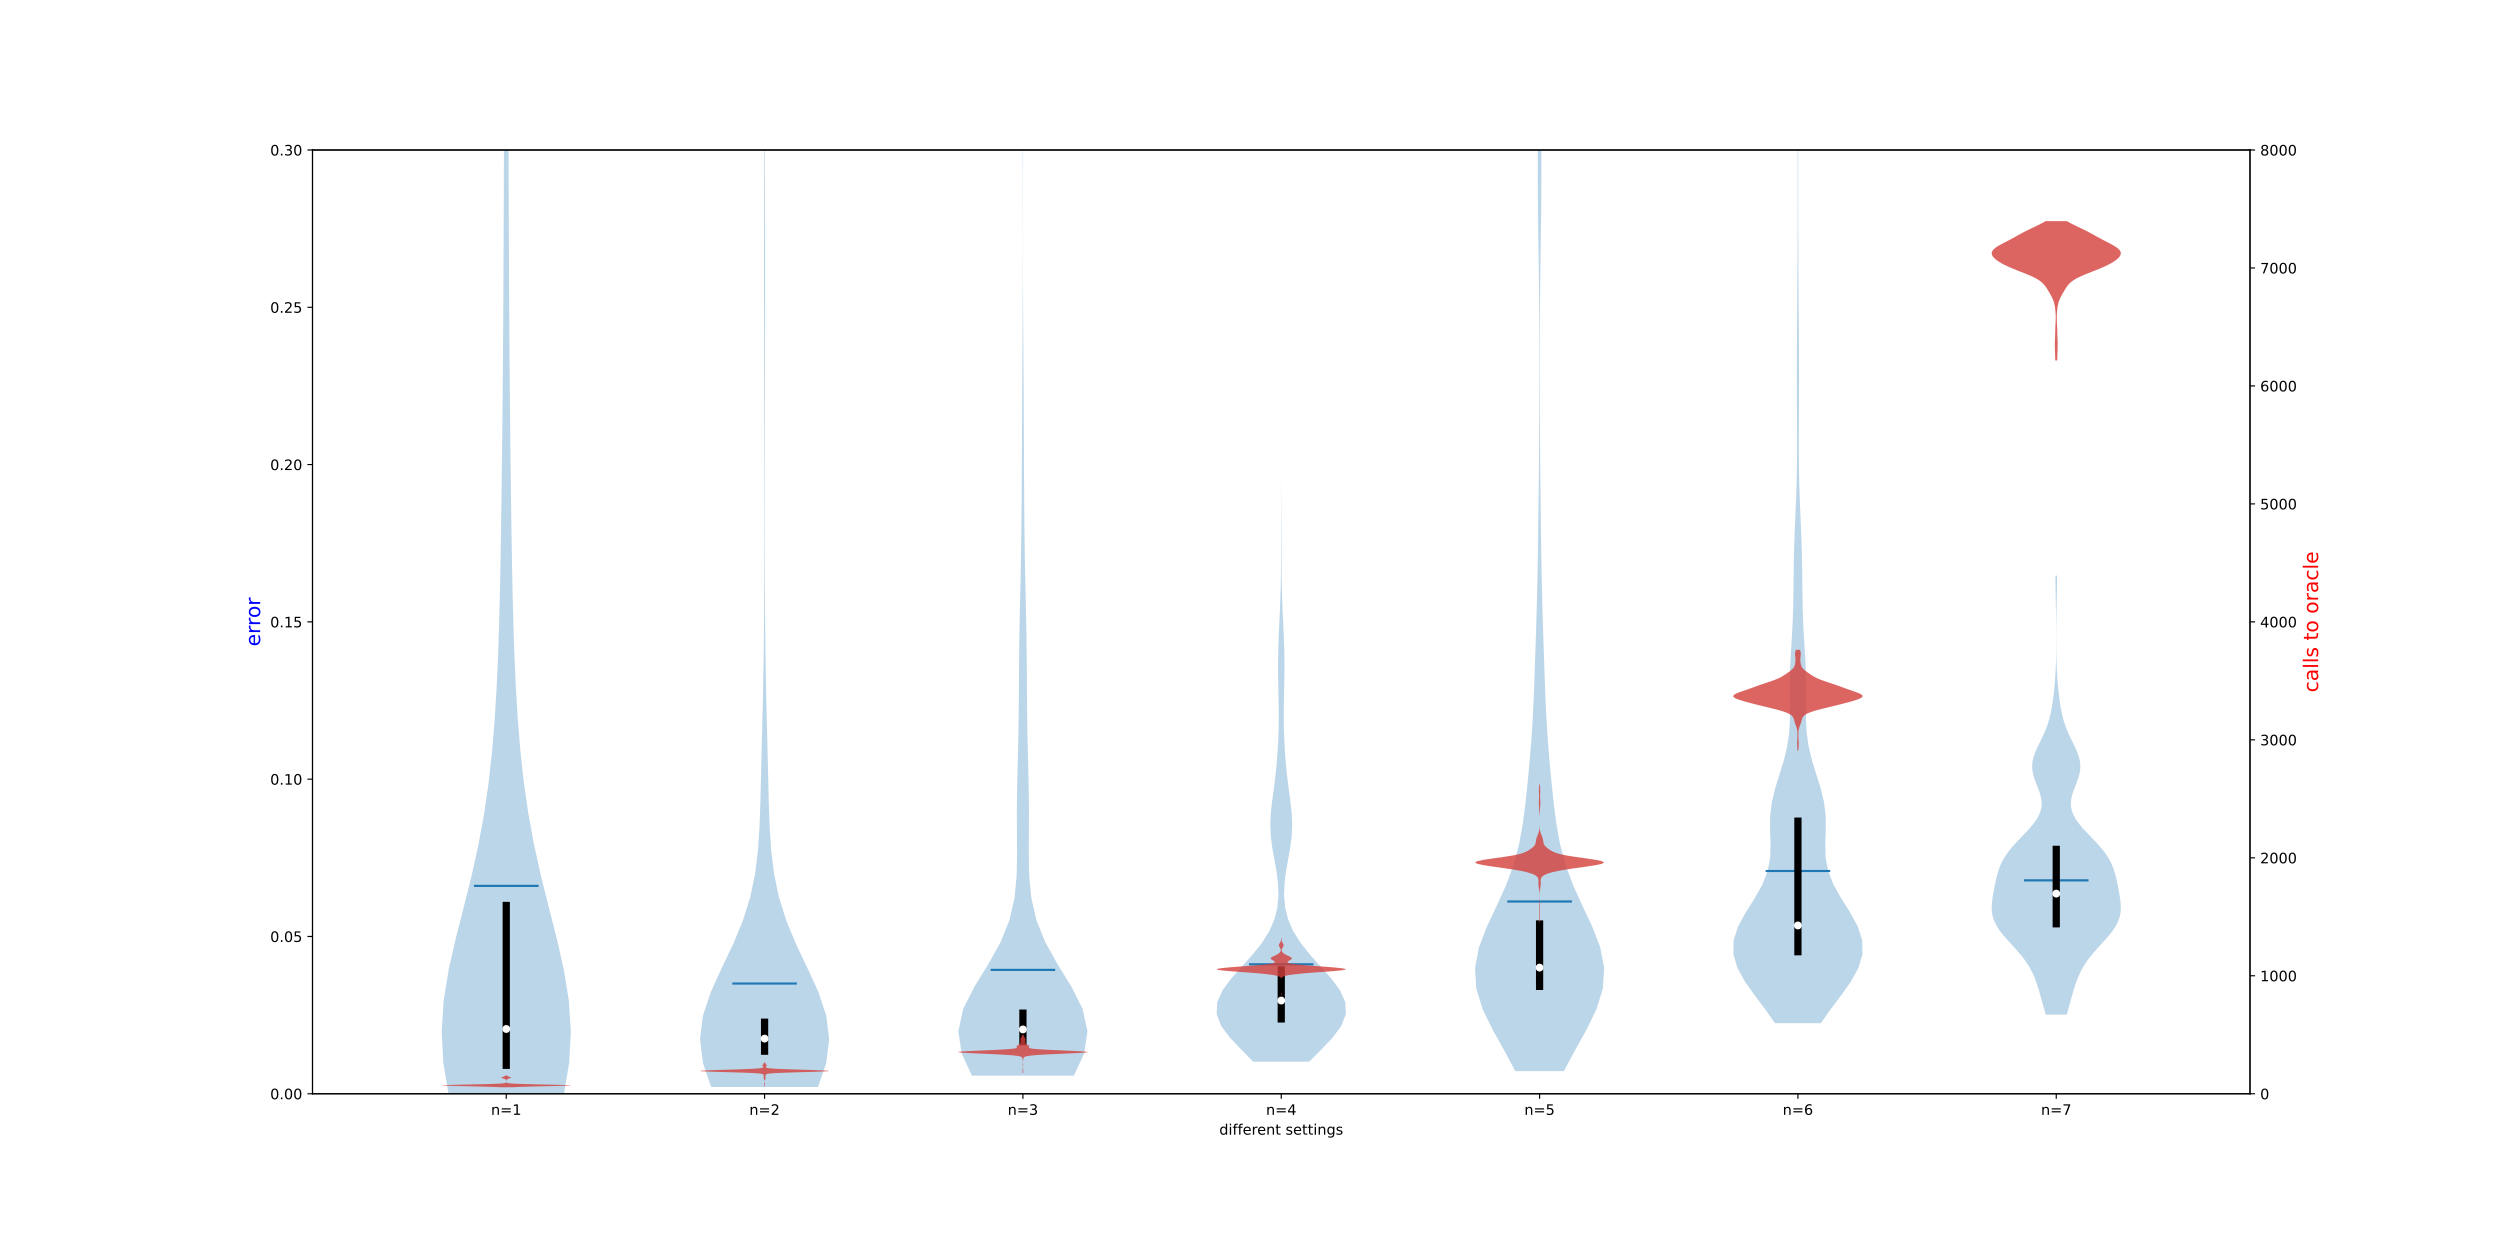 <?xml version="1.0" encoding="utf-8" standalone="no"?>
<!DOCTYPE svg PUBLIC "-//W3C//DTD SVG 1.1//EN"
  "http://www.w3.org/Graphics/SVG/1.1/DTD/svg11.dtd">
<!-- Created with matplotlib (https://matplotlib.org/) -->
<svg height="864pt" version="1.1" viewBox="0 0 1728 864" width="1728pt" xmlns="http://www.w3.org/2000/svg" xmlns:xlink="http://www.w3.org/1999/xlink">
 <defs>
  <style type="text/css">
*{stroke-linecap:butt;stroke-linejoin:round;}
  </style>
 </defs>
 <g id="figure_1">
  <g id="patch_1">
   <path d="M 0 864 
L 1728 864 
L 1728 0 
L 0 0 
z
" style="fill:#ffffff;"/>
  </g>
  <g id="axes_1">
   <g id="patch_2">
    <path d="M 216 756 
L 1555.2 756 
L 1555.2 103.68 
L 216 103.68 
z
" style="fill:#ffffff;"/>
   </g>
   <g id="PolyCollection_1">
    <path clip-path="url(#pe91c25704e)" d="M 389.842 755.991 
L 309.998 755.991 
L 306.404 734.456 
L 305.28 712.921 
L 306.679 691.386 
L 310.195 669.851 
L 315.106 648.316 
L 320.599 626.781 
L 325.967 605.246 
L 330.734 583.711 
L 334.678 562.176 
L 337.78 540.641 
L 340.143 519.106 
L 341.911 497.571 
L 343.227 476.036 
L 344.206 454.501 
L 344.939 432.966 
L 345.495 411.431 
L 345.93 389.896 
L 346.286 368.361 
L 346.593 346.826 
L 346.867 325.291 
L 347.116 303.756 
L 347.338 282.221 
L 347.53 260.686 
L 347.694 239.151 
L 347.832 217.616 
L 347.951 196.081 
L 348.055 174.546 
L 348.148 153.011 
L 348.231 131.476 
L 348.301 109.941 
L 348.355 88.406 
L 348.395 66.871 
L 348.423 45.336 
L 348.45 23.801 
L 348.487 2.266 
L 348.543 -19.269 
L 348.626 -40.804 
L 348.735 -62.339 
L 348.863 -83.874 
L 348.999 -105.409 
L 349.129 -126.944 
L 349.244 -148.479 
L 349.336 -170.014 
L 349.4 -191.549 
L 349.439 -213.084 
L 349.454 -234.619 
L 349.452 -256.154 
L 349.442 -277.689 
L 349.433 -299.224 
L 349.433 -320.759 
L 349.448 -342.294 
L 349.481 -363.829 
L 349.532 -385.364 
L 349.593 -406.899 
L 349.66 -428.434 
L 349.724 -449.969 
L 349.781 -471.504 
L 349.827 -493.039 
L 349.862 -514.574 
L 349.885 -536.109 
L 349.898 -557.644 
L 349.903 -579.179 
L 349.901 -600.714 
L 349.892 -622.249 
L 349.876 -643.784 
L 349.851 -665.319 
L 349.819 -686.854 
L 349.781 -708.389 
L 349.742 -729.924 
L 349.705 -751.459 
L 349.676 -772.994 
L 349.658 -794.529 
L 349.649 -816.064 
L 349.647 -837.599 
L 349.645 -859.134 
L 349.639 -880.669 
L 349.626 -902.204 
L 349.605 -923.739 
L 349.581 -945.274 
L 349.559 -966.809 
L 349.544 -988.344 
L 349.541 -1009.879 
L 349.55 -1031.414 
L 349.57 -1052.949 
L 349.598 -1074.484 
L 349.631 -1096.019 
L 349.668 -1117.554 
L 349.706 -1139.089 
L 349.743 -1160.624 
L 349.777 -1182.159 
L 349.806 -1203.694 
L 349.827 -1225.229 
L 349.839 -1246.764 
L 349.841 -1268.299 
L 349.834 -1289.834 
L 349.821 -1311.369 
L 349.807 -1332.904 
L 349.797 -1354.439 
L 349.794 -1375.974 
L 350.046 -1375.974 
L 350.046 -1375.974 
L 350.043 -1354.439 
L 350.033 -1332.904 
L 350.019 -1311.369 
L 350.006 -1289.834 
L 349.999 -1268.299 
L 350.001 -1246.764 
L 350.013 -1225.229 
L 350.034 -1203.694 
L 350.063 -1182.159 
L 350.097 -1160.624 
L 350.134 -1139.089 
L 350.172 -1117.554 
L 350.209 -1096.019 
L 350.242 -1074.484 
L 350.27 -1052.949 
L 350.29 -1031.414 
L 350.299 -1009.879 
L 350.296 -988.344 
L 350.281 -966.809 
L 350.259 -945.274 
L 350.235 -923.739 
L 350.214 -902.204 
L 350.201 -880.669 
L 350.195 -859.134 
L 350.193 -837.599 
L 350.191 -816.064 
L 350.182 -794.529 
L 350.164 -772.994 
L 350.135 -751.459 
L 350.098 -729.924 
L 350.059 -708.389 
L 350.021 -686.854 
L 349.989 -665.319 
L 349.964 -643.784 
L 349.948 -622.249 
L 349.939 -600.714 
L 349.937 -579.179 
L 349.942 -557.644 
L 349.955 -536.109 
L 349.978 -514.574 
L 350.013 -493.039 
L 350.059 -471.504 
L 350.116 -449.969 
L 350.18 -428.434 
L 350.247 -406.899 
L 350.308 -385.364 
L 350.359 -363.829 
L 350.392 -342.294 
L 350.407 -320.759 
L 350.407 -299.224 
L 350.398 -277.689 
L 350.388 -256.154 
L 350.386 -234.619 
L 350.401 -213.084 
L 350.44 -191.549 
L 350.504 -170.014 
L 350.596 -148.479 
L 350.711 -126.944 
L 350.841 -105.409 
L 350.977 -83.874 
L 351.105 -62.339 
L 351.214 -40.804 
L 351.297 -19.269 
L 351.353 2.266 
L 351.39 23.801 
L 351.417 45.336 
L 351.445 66.871 
L 351.485 88.406 
L 351.539 109.941 
L 351.609 131.476 
L 351.692 153.011 
L 351.785 174.546 
L 351.889 196.081 
L 352.008 217.616 
L 352.146 239.151 
L 352.31 260.686 
L 352.502 282.221 
L 352.724 303.756 
L 352.973 325.291 
L 353.247 346.826 
L 353.554 368.361 
L 353.91 389.896 
L 354.345 411.431 
L 354.901 432.966 
L 355.634 454.501 
L 356.613 476.036 
L 357.929 497.571 
L 359.697 519.106 
L 362.06 540.641 
L 365.162 562.176 
L 369.106 583.711 
L 373.873 605.246 
L 379.241 626.781 
L 384.734 648.316 
L 389.645 669.851 
L 393.161 691.386 
L 394.56 712.921 
L 393.436 734.456 
L 389.842 755.991 
z
" style="fill:#1f77b4;fill-opacity:0.3;"/>
   </g>
   <g id="PolyCollection_2">
    <path clip-path="url(#pe91c25704e)" d="M 565.406 751.352 
L 491.554 751.352 
L 485.912 734.93 
L 483.84 718.507 
L 485.841 702.085 
L 491.306 685.662 
L 498.797 669.24 
L 506.632 652.817 
L 513.467 636.395 
L 518.609 619.972 
L 521.991 603.55 
L 523.959 587.128 
L 525.004 570.705 
L 525.573 554.283 
L 525.973 537.86 
L 526.36 521.438 
L 526.771 505.015 
L 527.176 488.593 
L 527.533 472.17 
L 527.813 455.748 
L 528.011 439.326 
L 528.143 422.903 
L 528.225 406.481 
L 528.273 390.058 
L 528.297 373.636 
L 528.304 357.213 
L 528.296 340.791 
L 528.28 324.368 
L 528.259 307.946 
L 528.235 291.524 
L 528.209 275.101 
L 528.18 258.679 
L 528.149 242.256 
L 528.117 225.834 
L 528.09 209.411 
L 528.076 192.989 
L 528.081 176.566 
L 528.106 160.144 
L 528.147 143.722 
L 528.194 127.299 
L 528.235 110.877 
L 528.264 94.454 
L 528.279 78.032 
L 528.284 61.609 
L 528.285 45.187 
L 528.292 28.764 
L 528.306 12.342 
L 528.329 -4.08 
L 528.358 -20.503 
L 528.387 -36.925 
L 528.412 -53.348 
L 528.428 -69.77 
L 528.43 -86.193 
L 528.416 -102.615 
L 528.386 -119.038 
L 528.34 -135.46 
L 528.285 -151.882 
L 528.227 -168.305 
L 528.177 -184.727 
L 528.143 -201.15 
L 528.131 -217.572 
L 528.142 -233.995 
L 528.175 -250.417 
L 528.224 -266.84 
L 528.281 -283.262 
L 528.338 -299.684 
L 528.387 -316.107 
L 528.424 -332.529 
L 528.45 -348.952 
L 528.465 -365.374 
L 528.473 -381.797 
L 528.477 -398.219 
L 528.479 -414.642 
L 528.48 -431.064 
L 528.48 -447.486 
L 528.48 -463.909 
L 528.48 -480.331 
L 528.479 -496.754 
L 528.478 -513.176 
L 528.475 -529.599 
L 528.469 -546.021 
L 528.459 -562.444 
L 528.445 -578.866 
L 528.426 -595.288 
L 528.406 -611.711 
L 528.388 -628.133 
L 528.377 -644.556 
L 528.376 -660.978 
L 528.384 -677.401 
L 528.396 -693.823 
L 528.406 -710.246 
L 528.407 -726.668 
L 528.394 -743.09 
L 528.365 -759.513 
L 528.323 -775.935 
L 528.277 -792.358 
L 528.236 -808.78 
L 528.209 -825.203 
L 528.203 -841.625 
L 528.219 -858.048 
L 528.253 -874.47 
L 528.707 -874.47 
L 528.707 -874.47 
L 528.741 -858.048 
L 528.757 -841.625 
L 528.751 -825.203 
L 528.724 -808.78 
L 528.683 -792.358 
L 528.637 -775.935 
L 528.595 -759.513 
L 528.566 -743.09 
L 528.553 -726.668 
L 528.554 -710.246 
L 528.564 -693.823 
L 528.576 -677.401 
L 528.584 -660.978 
L 528.583 -644.556 
L 528.572 -628.133 
L 528.554 -611.711 
L 528.534 -595.288 
L 528.515 -578.866 
L 528.501 -562.444 
L 528.491 -546.021 
L 528.485 -529.599 
L 528.482 -513.176 
L 528.481 -496.754 
L 528.48 -480.331 
L 528.48 -463.909 
L 528.48 -447.486 
L 528.48 -431.064 
L 528.481 -414.642 
L 528.483 -398.219 
L 528.487 -381.797 
L 528.495 -365.374 
L 528.51 -348.952 
L 528.536 -332.529 
L 528.573 -316.107 
L 528.622 -299.684 
L 528.679 -283.262 
L 528.736 -266.84 
L 528.785 -250.417 
L 528.818 -233.995 
L 528.829 -217.572 
L 528.817 -201.15 
L 528.783 -184.727 
L 528.733 -168.305 
L 528.675 -151.882 
L 528.62 -135.46 
L 528.574 -119.038 
L 528.544 -102.615 
L 528.53 -86.193 
L 528.532 -69.77 
L 528.548 -53.348 
L 528.573 -36.925 
L 528.602 -20.503 
L 528.631 -4.08 
L 528.654 12.342 
L 528.668 28.764 
L 528.675 45.187 
L 528.676 61.609 
L 528.681 78.032 
L 528.696 94.454 
L 528.725 110.877 
L 528.766 127.299 
L 528.813 143.722 
L 528.854 160.144 
L 528.879 176.566 
L 528.884 192.989 
L 528.87 209.411 
L 528.843 225.834 
L 528.811 242.256 
L 528.78 258.679 
L 528.751 275.101 
L 528.725 291.524 
L 528.701 307.946 
L 528.68 324.368 
L 528.664 340.791 
L 528.656 357.213 
L 528.663 373.636 
L 528.687 390.058 
L 528.735 406.481 
L 528.817 422.903 
L 528.949 439.326 
L 529.147 455.748 
L 529.427 472.17 
L 529.784 488.593 
L 530.189 505.015 
L 530.6 521.438 
L 530.987 537.86 
L 531.387 554.283 
L 531.956 570.705 
L 533.001 587.128 
L 534.969 603.55 
L 538.351 619.972 
L 543.493 636.395 
L 550.328 652.817 
L 558.163 669.24 
L 565.654 685.662 
L 571.119 702.085 
L 573.12 718.507 
L 571.048 734.93 
L 565.406 751.352 
z
" style="fill:#1f77b4;fill-opacity:0.3;"/>
   </g>
   <g id="PolyCollection_3">
    <path clip-path="url(#pe91c25704e)" d="M 742.27 743.514 
L 671.81 743.514 
L 664.688 728.149 
L 662.4 712.784 
L 665.753 697.419 
L 673.476 682.054 
L 682.945 666.688 
L 691.546 651.323 
L 697.733 635.958 
L 701.247 620.593 
L 702.701 605.228 
L 702.994 589.862 
L 702.893 574.497 
L 702.861 559.132 
L 703.053 543.767 
L 703.409 528.401 
L 703.784 513.036 
L 704.063 497.671 
L 704.218 482.306 
L 704.31 466.941 
L 704.432 451.575 
L 704.647 436.21 
L 704.953 420.845 
L 705.298 405.48 
L 705.615 390.114 
L 705.865 374.749 
L 706.044 359.384 
L 706.171 344.019 
L 706.265 328.654 
L 706.34 313.288 
L 706.406 297.923 
L 706.471 282.558 
L 706.549 267.193 
L 706.642 251.828 
L 706.745 236.462 
L 706.842 221.097 
L 706.92 205.732 
L 706.97 190.367 
L 706.993 175.001 
L 706.993 159.636 
L 706.978 144.271 
L 706.955 128.906 
L 706.936 113.541 
L 706.928 98.175 
L 706.936 82.81 
L 706.957 67.445 
L 706.982 52.08 
L 707.005 36.715 
L 707.021 21.349 
L 707.031 5.984 
L 707.033 -9.381 
L 707.029 -24.746 
L 707.019 -40.112 
L 707.001 -55.477 
L 706.977 -70.842 
L 706.952 -86.207 
L 706.933 -101.572 
L 706.928 -116.938 
L 706.939 -132.303 
L 706.961 -147.668 
L 706.987 -163.033 
L 707.009 -178.399 
L 707.024 -193.764 
L 707.033 -209.129 
L 707.037 -224.494 
L 707.039 -239.859 
L 707.04 -255.225 
L 707.04 -270.59 
L 707.04 -285.955 
L 707.04 -301.32 
L 707.039 -316.685 
L 707.036 -332.051 
L 707.031 -347.416 
L 707.02 -362.781 
L 707.003 -378.146 
L 706.979 -393.512 
L 706.954 -408.877 
L 706.934 -424.242 
L 706.928 -439.607 
L 706.938 -454.972 
L 706.959 -470.338 
L 706.984 -485.703 
L 707.007 -501.068 
L 707.022 -516.433 
L 707.029 -531.799 
L 707.029 -547.164 
L 707.021 -562.529 
L 707.005 -577.894 
L 706.982 -593.259 
L 706.956 -608.625 
L 706.936 -623.99 
L 706.928 -639.355 
L 706.935 -654.72 
L 706.953 -670.085 
L 706.974 -685.451 
L 706.987 -700.816 
L 706.987 -716.181 
L 706.974 -731.546 
L 706.953 -746.912 
L 706.935 -762.277 
L 706.928 -777.642 
L 707.152 -777.642 
L 707.152 -777.642 
L 707.145 -762.277 
L 707.127 -746.912 
L 707.106 -731.546 
L 707.093 -716.181 
L 707.093 -700.816 
L 707.106 -685.451 
L 707.127 -670.085 
L 707.145 -654.72 
L 707.152 -639.355 
L 707.144 -623.99 
L 707.124 -608.625 
L 707.098 -593.259 
L 707.075 -577.894 
L 707.059 -562.529 
L 707.051 -547.164 
L 707.051 -531.799 
L 707.058 -516.433 
L 707.073 -501.068 
L 707.096 -485.703 
L 707.121 -470.338 
L 707.142 -454.972 
L 707.152 -439.607 
L 707.145 -424.242 
L 707.126 -408.877 
L 707.101 -393.512 
L 707.077 -378.146 
L 707.06 -362.781 
L 707.049 -347.416 
L 707.044 -332.051 
L 707.041 -316.685 
L 707.04 -301.32 
L 707.04 -285.955 
L 707.04 -270.59 
L 707.04 -255.225 
L 707.041 -239.859 
L 707.043 -224.494 
L 707.047 -209.129 
L 707.056 -193.764 
L 707.071 -178.399 
L 707.093 -163.033 
L 707.119 -147.668 
L 707.141 -132.303 
L 707.152 -116.938 
L 707.147 -101.572 
L 707.128 -86.207 
L 707.103 -70.842 
L 707.079 -55.477 
L 707.061 -40.112 
L 707.051 -24.746 
L 707.047 -9.381 
L 707.049 5.984 
L 707.058 21.349 
L 707.075 36.715 
L 707.098 52.08 
L 707.123 67.445 
L 707.144 82.81 
L 707.152 98.175 
L 707.144 113.541 
L 707.125 128.906 
L 707.102 144.271 
L 707.087 159.636 
L 707.087 175.001 
L 707.11 190.367 
L 707.16 205.732 
L 707.238 221.097 
L 707.335 236.462 
L 707.438 251.828 
L 707.531 267.193 
L 707.609 282.558 
L 707.674 297.923 
L 707.74 313.288 
L 707.815 328.654 
L 707.909 344.019 
L 708.036 359.384 
L 708.215 374.749 
L 708.465 390.114 
L 708.782 405.48 
L 709.127 420.845 
L 709.433 436.21 
L 709.648 451.575 
L 709.77 466.941 
L 709.862 482.306 
L 710.017 497.671 
L 710.296 513.036 
L 710.671 528.401 
L 711.027 543.767 
L 711.219 559.132 
L 711.187 574.497 
L 711.086 589.862 
L 711.379 605.228 
L 712.833 620.593 
L 716.347 635.958 
L 722.534 651.323 
L 731.135 666.688 
L 740.604 682.054 
L 748.327 697.419 
L 751.68 712.784 
L 749.392 728.149 
L 742.27 743.514 
z
" style="fill:#1f77b4;fill-opacity:0.3;"/>
   </g>
   <g id="PolyCollection_4">
    <path clip-path="url(#pe91c25704e)" d="M 904.99 733.819 
L 866.21 733.819 
L 858.129 725.619 
L 850.267 717.419 
L 844.132 709.219 
L 840.96 701.018 
L 841.303 692.818 
L 844.919 684.618 
L 850.948 676.418 
L 858.233 668.218 
L 865.619 660.018 
L 872.179 651.817 
L 877.332 643.617 
L 880.876 635.417 
L 882.901 627.217 
L 883.647 619.017 
L 883.377 610.817 
L 882.357 602.616 
L 880.904 594.416 
L 879.429 586.216 
L 878.367 578.016 
L 878.017 569.816 
L 878.413 561.615 
L 879.331 553.415 
L 880.441 545.215 
L 881.479 537.015 
L 882.329 528.815 
L 882.986 520.615 
L 883.467 512.414 
L 883.77 504.214 
L 883.882 496.014 
L 883.821 487.814 
L 883.653 479.614 
L 883.475 471.414 
L 883.374 463.213 
L 883.403 455.013 
L 883.576 446.813 
L 883.875 438.613 
L 884.253 430.413 
L 884.643 422.213 
L 884.977 414.012 
L 885.216 405.812 
L 885.352 397.612 
L 885.412 389.412 
L 885.433 381.212 
L 885.447 373.012 
L 885.469 364.811 
L 885.501 356.611 
L 885.535 348.411 
L 885.563 340.211 
L 885.582 332.011 
L 885.592 323.811 
L 885.597 315.61 
L 885.599 307.41 
L 885.6 299.21 
L 885.6 291.01 
L 885.6 282.81 
L 885.6 274.609 
L 885.6 266.409 
L 885.6 258.209 
L 885.6 250.009 
L 885.6 241.809 
L 885.6 233.609 
L 885.6 225.408 
L 885.6 217.208 
L 885.6 209.008 
L 885.6 200.808 
L 885.6 192.608 
L 885.6 184.408 
L 885.6 176.207 
L 885.6 168.007 
L 885.6 159.807 
L 885.6 151.607 
L 885.6 143.407 
L 885.6 135.207 
L 885.6 127.006 
L 885.6 118.806 
L 885.6 110.606 
L 885.6 102.406 
L 885.6 94.206 
L 885.6 86.006 
L 885.6 77.805 
L 885.6 69.605 
L 885.6 61.405 
L 885.6 53.205 
L 885.6 45.005 
L 885.6 36.805 
L 885.6 28.604 
L 885.6 20.404 
L 885.6 12.204 
L 885.6 4.004 
L 885.6 -4.196 
L 885.599 -12.397 
L 885.596 -20.597 
L 885.59 -28.797 
L 885.577 -36.997 
L 885.555 -45.197 
L 885.525 -53.397 
L 885.491 -61.598 
L 885.465 -69.798 
L 885.454 -77.998 
L 885.746 -77.998 
L 885.746 -77.998 
L 885.735 -69.798 
L 885.709 -61.598 
L 885.675 -53.397 
L 885.645 -45.197 
L 885.623 -36.997 
L 885.61 -28.797 
L 885.604 -20.597 
L 885.601 -12.397 
L 885.6 -4.196 
L 885.6 4.004 
L 885.6 12.204 
L 885.6 20.404 
L 885.6 28.604 
L 885.6 36.805 
L 885.6 45.005 
L 885.6 53.205 
L 885.6 61.405 
L 885.6 69.605 
L 885.6 77.805 
L 885.6 86.006 
L 885.6 94.206 
L 885.6 102.406 
L 885.6 110.606 
L 885.6 118.806 
L 885.6 127.006 
L 885.6 135.207 
L 885.6 143.407 
L 885.6 151.607 
L 885.6 159.807 
L 885.6 168.007 
L 885.6 176.207 
L 885.6 184.408 
L 885.6 192.608 
L 885.6 200.808 
L 885.6 209.008 
L 885.6 217.208 
L 885.6 225.408 
L 885.6 233.609 
L 885.6 241.809 
L 885.6 250.009 
L 885.6 258.209 
L 885.6 266.409 
L 885.6 274.609 
L 885.6 282.81 
L 885.6 291.01 
L 885.6 299.21 
L 885.601 307.41 
L 885.603 315.61 
L 885.608 323.811 
L 885.618 332.011 
L 885.637 340.211 
L 885.665 348.411 
L 885.699 356.611 
L 885.731 364.811 
L 885.753 373.012 
L 885.767 381.212 
L 885.788 389.412 
L 885.848 397.612 
L 885.984 405.812 
L 886.223 414.012 
L 886.557 422.213 
L 886.947 430.413 
L 887.325 438.613 
L 887.624 446.813 
L 887.797 455.013 
L 887.826 463.213 
L 887.725 471.414 
L 887.547 479.614 
L 887.379 487.814 
L 887.318 496.014 
L 887.43 504.214 
L 887.733 512.414 
L 888.214 520.615 
L 888.871 528.815 
L 889.721 537.015 
L 890.759 545.215 
L 891.869 553.415 
L 892.787 561.615 
L 893.183 569.816 
L 892.833 578.016 
L 891.771 586.216 
L 890.296 594.416 
L 888.843 602.616 
L 887.823 610.817 
L 887.553 619.017 
L 888.299 627.217 
L 890.324 635.417 
L 893.868 643.617 
L 899.021 651.817 
L 905.581 660.018 
L 912.967 668.218 
L 920.252 676.418 
L 926.281 684.618 
L 929.897 692.818 
L 930.24 701.018 
L 927.068 709.219 
L 920.933 717.419 
L 913.071 725.619 
L 904.99 733.819 
z
" style="fill:#1f77b4;fill-opacity:0.3;"/>
   </g>
   <g id="PolyCollection_5">
    <path clip-path="url(#pe91c25704e)" d="M 1080.975 740.382 
L 1047.345 740.382 
L 1039.762 726.108 
L 1031.769 711.834 
L 1024.812 697.56 
L 1020.395 683.286 
L 1019.52 669.012 
L 1022.265 654.737 
L 1027.743 640.463 
L 1034.473 626.189 
L 1040.973 611.915 
L 1046.257 597.641 
L 1050.04 583.367 
L 1052.596 569.093 
L 1054.424 554.819 
L 1055.928 540.544 
L 1057.274 526.27 
L 1058.442 511.996 
L 1059.37 497.722 
L 1060.066 483.448 
L 1060.609 469.174 
L 1061.092 454.9 
L 1061.564 440.626 
L 1062.013 426.352 
L 1062.405 412.077 
L 1062.722 397.803 
L 1062.969 383.529 
L 1063.173 369.255 
L 1063.354 354.981 
L 1063.521 340.707 
L 1063.669 326.433 
L 1063.789 312.159 
L 1063.876 297.884 
L 1063.931 283.61 
L 1063.962 269.336 
L 1063.977 255.062 
L 1063.974 240.788 
L 1063.944 226.514 
L 1063.874 212.24 
L 1063.75 197.966 
L 1063.576 183.692 
L 1063.372 169.417 
L 1063.171 155.143 
L 1063.011 140.869 
L 1062.922 126.595 
L 1062.917 112.321 
L 1062.993 98.047 
L 1063.133 83.773 
L 1063.311 69.499 
L 1063.497 55.224 
L 1063.665 40.95 
L 1063.795 26.676 
L 1063.887 12.402 
L 1063.947 -1.872 
L 1063.989 -16.146 
L 1064.024 -30.42 
L 1064.056 -44.694 
L 1064.084 -58.969 
L 1064.104 -73.243 
L 1064.111 -87.517 
L 1064.105 -101.791 
L 1064.087 -116.065 
L 1064.064 -130.339 
L 1064.042 -144.613 
L 1064.028 -158.887 
L 1064.026 -173.161 
L 1064.034 -187.436 
L 1064.044 -201.71 
L 1064.05 -215.984 
L 1064.047 -230.258 
L 1064.037 -244.532 
L 1064.028 -258.806 
L 1064.026 -273.08 
L 1064.036 -287.354 
L 1064.057 -301.629 
L 1064.084 -315.903 
L 1064.109 -330.177 
L 1064.13 -344.451 
L 1064.144 -358.725 
L 1064.152 -372.999 
L 1064.156 -387.273 
L 1064.157 -401.547 
L 1064.155 -415.822 
L 1064.149 -430.096 
L 1064.138 -444.37 
L 1064.121 -458.644 
L 1064.098 -472.918 
L 1064.071 -487.192 
L 1064.047 -501.466 
L 1064.033 -515.74 
L 1064.032 -530.014 
L 1064.045 -544.289 
L 1064.066 -558.563 
L 1064.088 -572.837 
L 1064.104 -587.111 
L 1064.107 -601.385 
L 1064.098 -615.659 
L 1064.078 -629.933 
L 1064.056 -644.207 
L 1064.037 -658.482 
L 1064.03 -672.756 
L 1064.29 -672.756 
L 1064.29 -672.756 
L 1064.283 -658.482 
L 1064.264 -644.207 
L 1064.242 -629.933 
L 1064.222 -615.659 
L 1064.213 -601.385 
L 1064.216 -587.111 
L 1064.232 -572.837 
L 1064.254 -558.563 
L 1064.275 -544.289 
L 1064.288 -530.014 
L 1064.287 -515.74 
L 1064.273 -501.466 
L 1064.249 -487.192 
L 1064.222 -472.918 
L 1064.199 -458.644 
L 1064.182 -444.37 
L 1064.171 -430.096 
L 1064.165 -415.822 
L 1064.163 -401.547 
L 1064.164 -387.273 
L 1064.168 -372.999 
L 1064.176 -358.725 
L 1064.19 -344.451 
L 1064.211 -330.177 
L 1064.236 -315.903 
L 1064.263 -301.629 
L 1064.284 -287.354 
L 1064.294 -273.08 
L 1064.292 -258.806 
L 1064.283 -244.532 
L 1064.273 -230.258 
L 1064.27 -215.984 
L 1064.276 -201.71 
L 1064.286 -187.436 
L 1064.294 -173.161 
L 1064.292 -158.887 
L 1064.278 -144.613 
L 1064.256 -130.339 
L 1064.233 -116.065 
L 1064.215 -101.791 
L 1064.209 -87.517 
L 1064.216 -73.243 
L 1064.236 -58.969 
L 1064.264 -44.694 
L 1064.296 -30.42 
L 1064.331 -16.146 
L 1064.373 -1.872 
L 1064.433 12.402 
L 1064.525 26.676 
L 1064.655 40.95 
L 1064.823 55.224 
L 1065.009 69.499 
L 1065.187 83.773 
L 1065.327 98.047 
L 1065.403 112.321 
L 1065.398 126.595 
L 1065.309 140.869 
L 1065.149 155.143 
L 1064.948 169.417 
L 1064.744 183.692 
L 1064.57 197.966 
L 1064.446 212.24 
L 1064.376 226.514 
L 1064.346 240.788 
L 1064.343 255.062 
L 1064.358 269.336 
L 1064.389 283.61 
L 1064.444 297.884 
L 1064.531 312.159 
L 1064.651 326.433 
L 1064.799 340.707 
L 1064.966 354.981 
L 1065.147 369.255 
L 1065.351 383.529 
L 1065.598 397.803 
L 1065.915 412.077 
L 1066.307 426.352 
L 1066.756 440.626 
L 1067.228 454.9 
L 1067.711 469.174 
L 1068.254 483.448 
L 1068.95 497.722 
L 1069.878 511.996 
L 1071.046 526.27 
L 1072.392 540.544 
L 1073.896 554.819 
L 1075.724 569.093 
L 1078.28 583.367 
L 1082.063 597.641 
L 1087.347 611.915 
L 1093.847 626.189 
L 1100.577 640.463 
L 1106.055 654.737 
L 1108.8 669.012 
L 1107.925 683.286 
L 1103.508 697.56 
L 1096.551 711.834 
L 1088.558 726.108 
L 1080.975 740.382 
z
" style="fill:#1f77b4;fill-opacity:0.3;"/>
   </g>
   <g id="PolyCollection_6">
    <path clip-path="url(#pe91c25704e)" d="M 1258.609 707.22 
L 1226.831 707.22 
L 1220.147 697.667 
L 1212.936 688.113 
L 1206.151 678.56 
L 1200.882 669.006 
L 1198.08 659.453 
L 1198.277 649.899 
L 1201.371 640.346 
L 1206.574 630.792 
L 1212.595 621.239 
L 1218.021 611.685 
L 1221.798 602.132 
L 1223.579 592.578 
L 1223.803 583.025 
L 1223.439 573.471 
L 1223.52 563.918 
L 1224.697 554.364 
L 1227.018 544.811 
L 1230.005 535.257 
L 1232.952 525.704 
L 1235.259 516.15 
L 1236.648 506.597 
L 1237.193 497.043 
L 1237.215 487.49 
L 1237.1 477.936 
L 1237.143 468.383 
L 1237.46 458.829 
L 1237.991 449.276 
L 1238.581 439.722 
L 1239.082 430.169 
L 1239.416 420.615 
L 1239.597 411.062 
L 1239.698 401.508 
L 1239.809 391.955 
L 1239.999 382.401 
L 1240.293 372.848 
L 1240.671 363.294 
L 1241.084 353.741 
L 1241.47 344.187 
L 1241.779 334.634 
L 1241.985 325.08 
L 1242.09 315.527 
L 1242.115 305.973 
L 1242.088 296.42 
L 1242.04 286.866 
L 1241.991 277.313 
L 1241.96 267.759 
L 1241.955 258.206 
L 1241.976 248.652 
L 1242.021 239.099 
L 1242.081 229.545 
L 1242.15 219.992 
L 1242.221 210.438 
L 1242.29 200.885 
L 1242.352 191.331 
L 1242.406 181.778 
L 1242.453 172.224 
L 1242.494 162.671 
L 1242.527 153.117 
L 1242.549 143.564 
L 1242.558 134.01 
L 1242.554 124.457 
L 1242.544 114.903 
L 1242.535 105.35 
L 1242.533 95.796 
L 1242.538 86.243 
L 1242.545 76.69 
L 1242.548 67.136 
L 1242.546 57.583 
L 1242.54 48.029 
L 1242.538 38.476 
L 1242.547 28.922 
L 1242.568 19.369 
L 1242.599 9.815 
L 1242.633 0.262 
L 1242.664 -9.292 
L 1242.687 -18.845 
L 1242.703 -28.399 
L 1242.712 -37.952 
L 1242.717 -47.506 
L 1242.719 -57.059 
L 1242.72 -66.613 
L 1242.72 -76.166 
L 1242.72 -85.72 
L 1242.72 -95.273 
L 1242.72 -104.827 
L 1242.72 -114.38 
L 1242.72 -123.934 
L 1242.72 -133.487 
L 1242.719 -143.041 
L 1242.718 -152.594 
L 1242.715 -162.148 
L 1242.708 -171.701 
L 1242.696 -181.255 
L 1242.677 -190.808 
L 1242.65 -200.362 
L 1242.617 -209.915 
L 1242.585 -219.469 
L 1242.561 -229.022 
L 1242.552 -238.576 
L 1242.888 -238.576 
L 1242.888 -238.576 
L 1242.879 -229.022 
L 1242.855 -219.469 
L 1242.823 -209.915 
L 1242.79 -200.362 
L 1242.763 -190.808 
L 1242.744 -181.255 
L 1242.732 -171.701 
L 1242.725 -162.148 
L 1242.722 -152.594 
L 1242.721 -143.041 
L 1242.72 -133.487 
L 1242.72 -123.934 
L 1242.72 -114.38 
L 1242.72 -104.827 
L 1242.72 -95.273 
L 1242.72 -85.72 
L 1242.72 -76.166 
L 1242.72 -66.613 
L 1242.721 -57.059 
L 1242.723 -47.506 
L 1242.728 -37.952 
L 1242.737 -28.399 
L 1242.753 -18.845 
L 1242.776 -9.292 
L 1242.807 0.262 
L 1242.841 9.815 
L 1242.872 19.369 
L 1242.893 28.922 
L 1242.902 38.476 
L 1242.9 48.029 
L 1242.894 57.583 
L 1242.892 67.136 
L 1242.895 76.69 
L 1242.902 86.243 
L 1242.907 95.796 
L 1242.905 105.35 
L 1242.896 114.903 
L 1242.886 124.457 
L 1242.882 134.01 
L 1242.891 143.564 
L 1242.913 153.117 
L 1242.946 162.671 
L 1242.987 172.224 
L 1243.034 181.778 
L 1243.088 191.331 
L 1243.15 200.885 
L 1243.219 210.438 
L 1243.29 219.992 
L 1243.359 229.545 
L 1243.419 239.099 
L 1243.464 248.652 
L 1243.485 258.206 
L 1243.48 267.759 
L 1243.449 277.313 
L 1243.4 286.866 
L 1243.352 296.42 
L 1243.325 305.973 
L 1243.35 315.527 
L 1243.455 325.08 
L 1243.661 334.634 
L 1243.97 344.187 
L 1244.356 353.741 
L 1244.769 363.294 
L 1245.147 372.848 
L 1245.441 382.401 
L 1245.631 391.955 
L 1245.742 401.508 
L 1245.843 411.062 
L 1246.024 420.615 
L 1246.358 430.169 
L 1246.859 439.722 
L 1247.449 449.276 
L 1247.98 458.829 
L 1248.297 468.383 
L 1248.34 477.936 
L 1248.225 487.49 
L 1248.247 497.043 
L 1248.792 506.597 
L 1250.181 516.15 
L 1252.488 525.704 
L 1255.435 535.257 
L 1258.422 544.811 
L 1260.743 554.364 
L 1261.92 563.918 
L 1262.001 573.471 
L 1261.637 583.025 
L 1261.861 592.578 
L 1263.642 602.132 
L 1267.419 611.685 
L 1272.845 621.239 
L 1278.866 630.792 
L 1284.069 640.346 
L 1287.163 649.899 
L 1287.36 659.453 
L 1284.558 669.006 
L 1279.289 678.56 
L 1272.504 688.113 
L 1265.293 697.667 
L 1258.609 707.22 
z
" style="fill:#1f77b4;fill-opacity:0.3;"/>
   </g>
   <g id="PolyCollection_7">
    <path clip-path="url(#pe91c25704e)" d="M 1428.508 701.329 
L 1414.052 701.329 
L 1413.164 698.263 
L 1412.293 695.197 
L 1411.439 692.132 
L 1410.588 689.066 
L 1409.721 686.001 
L 1408.809 682.935 
L 1407.817 679.869 
L 1406.704 676.804 
L 1405.426 673.738 
L 1403.941 670.673 
L 1402.21 667.607 
L 1400.21 664.541 
L 1397.935 661.476 
L 1395.413 658.41 
L 1392.701 655.345 
L 1389.89 652.279 
L 1387.097 649.214 
L 1384.452 646.148 
L 1382.079 643.082 
L 1380.085 640.017 
L 1378.538 636.951 
L 1377.467 633.886 
L 1376.853 630.82 
L 1376.64 627.754 
L 1376.746 624.689 
L 1377.079 621.623 
L 1377.552 618.558 
L 1378.101 615.492 
L 1378.689 612.426 
L 1379.314 609.361 
L 1380.004 606.295 
L 1380.813 603.23 
L 1381.808 600.164 
L 1383.057 597.099 
L 1384.617 594.033 
L 1386.52 590.967 
L 1388.768 587.902 
L 1391.326 584.836 
L 1394.124 581.771 
L 1397.06 578.705 
L 1400.011 575.639 
L 1402.842 572.574 
L 1405.417 569.508 
L 1407.613 566.443 
L 1409.333 563.377 
L 1410.508 560.312 
L 1411.111 557.246 
L 1411.16 554.18 
L 1410.712 551.115 
L 1409.869 548.049 
L 1408.763 544.984 
L 1407.55 541.918 
L 1406.391 538.852 
L 1405.437 535.787 
L 1404.814 532.721 
L 1404.603 529.656 
L 1404.84 526.59 
L 1405.506 523.524 
L 1406.539 520.459 
L 1407.845 517.393 
L 1409.311 514.328 
L 1410.827 511.262 
L 1412.297 508.197 
L 1413.651 505.131 
L 1414.847 502.065 
L 1415.87 499 
L 1416.729 495.934 
L 1417.445 492.869 
L 1418.047 489.803 
L 1418.56 486.737 
L 1419.007 483.672 
L 1419.401 480.606 
L 1419.752 477.541 
L 1420.061 474.475 
L 1420.331 471.41 
L 1420.559 468.344 
L 1420.748 465.278 
L 1420.898 462.213 
L 1421.014 459.147 
L 1421.099 456.082 
L 1421.16 453.016 
L 1421.201 449.95 
L 1421.226 446.885 
L 1421.239 443.819 
L 1421.243 440.754 
L 1421.237 437.688 
L 1421.224 434.622 
L 1421.202 431.557 
L 1421.172 428.491 
L 1421.134 425.426 
L 1421.087 422.36 
L 1421.032 419.295 
L 1420.973 416.229 
L 1420.912 413.163 
L 1420.853 410.098 
L 1420.801 407.032 
L 1420.759 403.967 
L 1420.733 400.901 
L 1420.724 397.835 
L 1421.836 397.835 
L 1421.836 397.835 
L 1421.827 400.901 
L 1421.801 403.967 
L 1421.759 407.032 
L 1421.707 410.098 
L 1421.648 413.163 
L 1421.587 416.229 
L 1421.528 419.295 
L 1421.473 422.36 
L 1421.426 425.426 
L 1421.388 428.491 
L 1421.358 431.557 
L 1421.336 434.622 
L 1421.323 437.688 
L 1421.317 440.754 
L 1421.321 443.819 
L 1421.334 446.885 
L 1421.359 449.95 
L 1421.4 453.016 
L 1421.461 456.082 
L 1421.546 459.147 
L 1421.662 462.213 
L 1421.812 465.278 
L 1422.001 468.344 
L 1422.229 471.41 
L 1422.499 474.475 
L 1422.808 477.541 
L 1423.159 480.606 
L 1423.553 483.672 
L 1424 486.737 
L 1424.513 489.803 
L 1425.115 492.869 
L 1425.831 495.934 
L 1426.69 499 
L 1427.713 502.065 
L 1428.909 505.131 
L 1430.263 508.197 
L 1431.733 511.262 
L 1433.249 514.328 
L 1434.715 517.393 
L 1436.021 520.459 
L 1437.054 523.524 
L 1437.72 526.59 
L 1437.957 529.656 
L 1437.746 532.721 
L 1437.123 535.787 
L 1436.169 538.852 
L 1435.01 541.918 
L 1433.797 544.984 
L 1432.691 548.049 
L 1431.848 551.115 
L 1431.4 554.18 
L 1431.449 557.246 
L 1432.052 560.312 
L 1433.227 563.377 
L 1434.947 566.443 
L 1437.143 569.508 
L 1439.718 572.574 
L 1442.549 575.639 
L 1445.5 578.705 
L 1448.436 581.771 
L 1451.234 584.836 
L 1453.792 587.902 
L 1456.04 590.967 
L 1457.943 594.033 
L 1459.503 597.099 
L 1460.752 600.164 
L 1461.747 603.23 
L 1462.556 606.295 
L 1463.246 609.361 
L 1463.871 612.426 
L 1464.459 615.492 
L 1465.008 618.558 
L 1465.481 621.623 
L 1465.814 624.689 
L 1465.92 627.754 
L 1465.707 630.82 
L 1465.093 633.886 
L 1464.022 636.951 
L 1462.475 640.017 
L 1460.481 643.082 
L 1458.108 646.148 
L 1455.463 649.214 
L 1452.67 652.279 
L 1449.859 655.345 
L 1447.147 658.41 
L 1444.625 661.476 
L 1442.35 664.541 
L 1440.35 667.607 
L 1438.619 670.673 
L 1437.134 673.738 
L 1435.856 676.804 
L 1434.743 679.869 
L 1433.751 682.935 
L 1432.839 686.001 
L 1431.972 689.066 
L 1431.121 692.132 
L 1430.267 695.197 
L 1429.396 698.263 
L 1428.508 701.329 
z
" style="fill:#1f77b4;fill-opacity:0.3;"/>
   </g>
   <g id="matplotlib.axis_1">
    <g id="xtick_1">
     <g id="line2d_1">
      <defs>
       <path d="M 0 0 
L 0 3.5 
" id="m411d341f8e" style="stroke:#000000;stroke-width:0.8;"/>
      </defs>
      <g>
       <use style="stroke:#000000;stroke-width:0.8;" x="349.92" xlink:href="#m411d341f8e" y="756"/>
      </g>
     </g>
     <g id="text_1">
      <!-- n=1 -->
      <defs>
       <path d="M 54.891 33.016 
L 54.891 0 
L 45.906 0 
L 45.906 32.719 
Q 45.906 40.484 42.875 44.328 
Q 39.844 48.188 33.797 48.188 
Q 26.516 48.188 22.312 43.547 
Q 18.109 38.922 18.109 30.906 
L 18.109 0 
L 9.078 0 
L 9.078 54.688 
L 18.109 54.688 
L 18.109 46.188 
Q 21.344 51.125 25.703 53.562 
Q 30.078 56 35.797 56 
Q 45.219 56 50.047 50.172 
Q 54.891 44.344 54.891 33.016 
z
" id="DejaVuSans-110"/>
       <path d="M 10.594 45.406 
L 73.188 45.406 
L 73.188 37.203 
L 10.594 37.203 
z
M 10.594 25.484 
L 73.188 25.484 
L 73.188 17.188 
L 10.594 17.188 
z
" id="DejaVuSans-61"/>
       <path d="M 12.406 8.297 
L 28.516 8.297 
L 28.516 63.922 
L 10.984 60.406 
L 10.984 69.391 
L 28.422 72.906 
L 38.281 72.906 
L 38.281 8.297 
L 54.391 8.297 
L 54.391 0 
L 12.406 0 
z
" id="DejaVuSans-49"/>
      </defs>
      <g transform="translate(339.38 770.598)scale(0.1 -0.1)">
       <use xlink:href="#DejaVuSans-110"/>
       <use x="63.379" xlink:href="#DejaVuSans-61"/>
       <use x="147.168" xlink:href="#DejaVuSans-49"/>
      </g>
     </g>
    </g>
    <g id="xtick_2">
     <g id="line2d_2">
      <g>
       <use style="stroke:#000000;stroke-width:0.8;" x="528.48" xlink:href="#m411d341f8e" y="756"/>
      </g>
     </g>
     <g id="text_2">
      <!-- n=2 -->
      <defs>
       <path d="M 19.188 8.297 
L 53.609 8.297 
L 53.609 0 
L 7.328 0 
L 7.328 8.297 
Q 12.938 14.109 22.625 23.891 
Q 32.328 33.688 34.812 36.531 
Q 39.547 41.844 41.422 45.531 
Q 43.312 49.219 43.312 52.781 
Q 43.312 58.594 39.234 62.25 
Q 35.156 65.922 28.609 65.922 
Q 23.969 65.922 18.812 64.312 
Q 13.672 62.703 7.812 59.422 
L 7.812 69.391 
Q 13.766 71.781 18.938 73 
Q 24.125 74.219 28.422 74.219 
Q 39.75 74.219 46.484 68.547 
Q 53.219 62.891 53.219 53.422 
Q 53.219 48.922 51.531 44.891 
Q 49.859 40.875 45.406 35.406 
Q 44.188 33.984 37.641 27.219 
Q 31.109 20.453 19.188 8.297 
z
" id="DejaVuSans-50"/>
      </defs>
      <g transform="translate(517.94 770.598)scale(0.1 -0.1)">
       <use xlink:href="#DejaVuSans-110"/>
       <use x="63.379" xlink:href="#DejaVuSans-61"/>
       <use x="147.168" xlink:href="#DejaVuSans-50"/>
      </g>
     </g>
    </g>
    <g id="xtick_3">
     <g id="line2d_3">
      <g>
       <use style="stroke:#000000;stroke-width:0.8;" x="707.04" xlink:href="#m411d341f8e" y="756"/>
      </g>
     </g>
     <g id="text_3">
      <!-- n=3 -->
      <defs>
       <path d="M 40.578 39.312 
Q 47.656 37.797 51.625 33 
Q 55.609 28.219 55.609 21.188 
Q 55.609 10.406 48.188 4.484 
Q 40.766 -1.422 27.094 -1.422 
Q 22.516 -1.422 17.656 -0.516 
Q 12.797 0.391 7.625 2.203 
L 7.625 11.719 
Q 11.719 9.328 16.594 8.109 
Q 21.484 6.891 26.812 6.891 
Q 36.078 6.891 40.938 10.547 
Q 45.797 14.203 45.797 21.188 
Q 45.797 27.641 41.281 31.266 
Q 36.766 34.906 28.719 34.906 
L 20.219 34.906 
L 20.219 43.016 
L 29.109 43.016 
Q 36.375 43.016 40.234 45.922 
Q 44.094 48.828 44.094 54.297 
Q 44.094 59.906 40.109 62.906 
Q 36.141 65.922 28.719 65.922 
Q 24.656 65.922 20.016 65.031 
Q 15.375 64.156 9.812 62.312 
L 9.812 71.094 
Q 15.438 72.656 20.344 73.438 
Q 25.25 74.219 29.594 74.219 
Q 40.828 74.219 47.359 69.109 
Q 53.906 64.016 53.906 55.328 
Q 53.906 49.266 50.438 45.094 
Q 46.969 40.922 40.578 39.312 
z
" id="DejaVuSans-51"/>
      </defs>
      <g transform="translate(696.5 770.598)scale(0.1 -0.1)">
       <use xlink:href="#DejaVuSans-110"/>
       <use x="63.379" xlink:href="#DejaVuSans-61"/>
       <use x="147.168" xlink:href="#DejaVuSans-51"/>
      </g>
     </g>
    </g>
    <g id="xtick_4">
     <g id="line2d_4">
      <g>
       <use style="stroke:#000000;stroke-width:0.8;" x="885.6" xlink:href="#m411d341f8e" y="756"/>
      </g>
     </g>
     <g id="text_4">
      <!-- n=4 -->
      <defs>
       <path d="M 37.797 64.312 
L 12.891 25.391 
L 37.797 25.391 
z
M 35.203 72.906 
L 47.609 72.906 
L 47.609 25.391 
L 58.016 25.391 
L 58.016 17.188 
L 47.609 17.188 
L 47.609 0 
L 37.797 0 
L 37.797 17.188 
L 4.891 17.188 
L 4.891 26.703 
z
" id="DejaVuSans-52"/>
      </defs>
      <g transform="translate(875.06 770.598)scale(0.1 -0.1)">
       <use xlink:href="#DejaVuSans-110"/>
       <use x="63.379" xlink:href="#DejaVuSans-61"/>
       <use x="147.168" xlink:href="#DejaVuSans-52"/>
      </g>
     </g>
    </g>
    <g id="xtick_5">
     <g id="line2d_5">
      <g>
       <use style="stroke:#000000;stroke-width:0.8;" x="1064.16" xlink:href="#m411d341f8e" y="756"/>
      </g>
     </g>
     <g id="text_5">
      <!-- n=5 -->
      <defs>
       <path d="M 10.797 72.906 
L 49.516 72.906 
L 49.516 64.594 
L 19.828 64.594 
L 19.828 46.734 
Q 21.969 47.469 24.109 47.828 
Q 26.266 48.188 28.422 48.188 
Q 40.625 48.188 47.75 41.5 
Q 54.891 34.812 54.891 23.391 
Q 54.891 11.625 47.562 5.094 
Q 40.234 -1.422 26.906 -1.422 
Q 22.312 -1.422 17.547 -0.641 
Q 12.797 0.141 7.719 1.703 
L 7.719 11.625 
Q 12.109 9.234 16.797 8.062 
Q 21.484 6.891 26.703 6.891 
Q 35.156 6.891 40.078 11.328 
Q 45.016 15.766 45.016 23.391 
Q 45.016 31 40.078 35.438 
Q 35.156 39.891 26.703 39.891 
Q 22.75 39.891 18.812 39.016 
Q 14.891 38.141 10.797 36.281 
z
" id="DejaVuSans-53"/>
      </defs>
      <g transform="translate(1053.62 770.598)scale(0.1 -0.1)">
       <use xlink:href="#DejaVuSans-110"/>
       <use x="63.379" xlink:href="#DejaVuSans-61"/>
       <use x="147.168" xlink:href="#DejaVuSans-53"/>
      </g>
     </g>
    </g>
    <g id="xtick_6">
     <g id="line2d_6">
      <g>
       <use style="stroke:#000000;stroke-width:0.8;" x="1242.72" xlink:href="#m411d341f8e" y="756"/>
      </g>
     </g>
     <g id="text_6">
      <!-- n=6 -->
      <defs>
       <path d="M 33.016 40.375 
Q 26.375 40.375 22.484 35.828 
Q 18.609 31.297 18.609 23.391 
Q 18.609 15.531 22.484 10.953 
Q 26.375 6.391 33.016 6.391 
Q 39.656 6.391 43.531 10.953 
Q 47.406 15.531 47.406 23.391 
Q 47.406 31.297 43.531 35.828 
Q 39.656 40.375 33.016 40.375 
z
M 52.594 71.297 
L 52.594 62.312 
Q 48.875 64.062 45.094 64.984 
Q 41.312 65.922 37.594 65.922 
Q 27.828 65.922 22.672 59.328 
Q 17.531 52.734 16.797 39.406 
Q 19.672 43.656 24.016 45.922 
Q 28.375 48.188 33.594 48.188 
Q 44.578 48.188 50.953 41.516 
Q 57.328 34.859 57.328 23.391 
Q 57.328 12.156 50.688 5.359 
Q 44.047 -1.422 33.016 -1.422 
Q 20.359 -1.422 13.672 8.266 
Q 6.984 17.969 6.984 36.375 
Q 6.984 53.656 15.188 63.938 
Q 23.391 74.219 37.203 74.219 
Q 40.922 74.219 44.703 73.484 
Q 48.484 72.75 52.594 71.297 
z
" id="DejaVuSans-54"/>
      </defs>
      <g transform="translate(1232.18 770.598)scale(0.1 -0.1)">
       <use xlink:href="#DejaVuSans-110"/>
       <use x="63.379" xlink:href="#DejaVuSans-61"/>
       <use x="147.168" xlink:href="#DejaVuSans-54"/>
      </g>
     </g>
    </g>
    <g id="xtick_7">
     <g id="line2d_7">
      <g>
       <use style="stroke:#000000;stroke-width:0.8;" x="1421.28" xlink:href="#m411d341f8e" y="756"/>
      </g>
     </g>
     <g id="text_7">
      <!-- n=7 -->
      <defs>
       <path d="M 8.203 72.906 
L 55.078 72.906 
L 55.078 68.703 
L 28.609 0 
L 18.312 0 
L 43.219 64.594 
L 8.203 64.594 
z
" id="DejaVuSans-55"/>
      </defs>
      <g transform="translate(1410.74 770.598)scale(0.1 -0.1)">
       <use xlink:href="#DejaVuSans-110"/>
       <use x="63.379" xlink:href="#DejaVuSans-61"/>
       <use x="147.168" xlink:href="#DejaVuSans-55"/>
      </g>
     </g>
    </g>
    <g id="text_8">
     <!-- different settings -->
     <defs>
      <path d="M 45.406 46.391 
L 45.406 75.984 
L 54.391 75.984 
L 54.391 0 
L 45.406 0 
L 45.406 8.203 
Q 42.578 3.328 38.25 0.953 
Q 33.938 -1.422 27.875 -1.422 
Q 17.969 -1.422 11.734 6.484 
Q 5.516 14.406 5.516 27.297 
Q 5.516 40.188 11.734 48.094 
Q 17.969 56 27.875 56 
Q 33.938 56 38.25 53.625 
Q 42.578 51.266 45.406 46.391 
z
M 14.797 27.297 
Q 14.797 17.391 18.875 11.75 
Q 22.953 6.109 30.078 6.109 
Q 37.203 6.109 41.297 11.75 
Q 45.406 17.391 45.406 27.297 
Q 45.406 37.203 41.297 42.844 
Q 37.203 48.484 30.078 48.484 
Q 22.953 48.484 18.875 42.844 
Q 14.797 37.203 14.797 27.297 
z
" id="DejaVuSans-100"/>
      <path d="M 9.422 54.688 
L 18.406 54.688 
L 18.406 0 
L 9.422 0 
z
M 9.422 75.984 
L 18.406 75.984 
L 18.406 64.594 
L 9.422 64.594 
z
" id="DejaVuSans-105"/>
      <path d="M 37.109 75.984 
L 37.109 68.5 
L 28.516 68.5 
Q 23.688 68.5 21.797 66.547 
Q 19.922 64.594 19.922 59.516 
L 19.922 54.688 
L 34.719 54.688 
L 34.719 47.703 
L 19.922 47.703 
L 19.922 0 
L 10.891 0 
L 10.891 47.703 
L 2.297 47.703 
L 2.297 54.688 
L 10.891 54.688 
L 10.891 58.5 
Q 10.891 67.625 15.141 71.797 
Q 19.391 75.984 28.609 75.984 
z
" id="DejaVuSans-102"/>
      <path d="M 56.203 29.594 
L 56.203 25.203 
L 14.891 25.203 
Q 15.484 15.922 20.484 11.062 
Q 25.484 6.203 34.422 6.203 
Q 39.594 6.203 44.453 7.469 
Q 49.312 8.734 54.109 11.281 
L 54.109 2.781 
Q 49.266 0.734 44.188 -0.344 
Q 39.109 -1.422 33.891 -1.422 
Q 20.797 -1.422 13.156 6.188 
Q 5.516 13.812 5.516 26.812 
Q 5.516 40.234 12.766 48.109 
Q 20.016 56 32.328 56 
Q 43.359 56 49.781 48.891 
Q 56.203 41.797 56.203 29.594 
z
M 47.219 32.234 
Q 47.125 39.594 43.094 43.984 
Q 39.062 48.391 32.422 48.391 
Q 24.906 48.391 20.391 44.141 
Q 15.875 39.891 15.188 32.172 
z
" id="DejaVuSans-101"/>
      <path d="M 41.109 46.297 
Q 39.594 47.172 37.812 47.578 
Q 36.031 48 33.891 48 
Q 26.266 48 22.188 43.047 
Q 18.109 38.094 18.109 28.812 
L 18.109 0 
L 9.078 0 
L 9.078 54.688 
L 18.109 54.688 
L 18.109 46.188 
Q 20.953 51.172 25.484 53.578 
Q 30.031 56 36.531 56 
Q 37.453 56 38.578 55.875 
Q 39.703 55.766 41.062 55.516 
z
" id="DejaVuSans-114"/>
      <path d="M 18.312 70.219 
L 18.312 54.688 
L 36.812 54.688 
L 36.812 47.703 
L 18.312 47.703 
L 18.312 18.016 
Q 18.312 11.328 20.141 9.422 
Q 21.969 7.516 27.594 7.516 
L 36.812 7.516 
L 36.812 0 
L 27.594 0 
Q 17.188 0 13.234 3.875 
Q 9.281 7.766 9.281 18.016 
L 9.281 47.703 
L 2.688 47.703 
L 2.688 54.688 
L 9.281 54.688 
L 9.281 70.219 
z
" id="DejaVuSans-116"/>
      <path id="DejaVuSans-32"/>
      <path d="M 44.281 53.078 
L 44.281 44.578 
Q 40.484 46.531 36.375 47.5 
Q 32.281 48.484 27.875 48.484 
Q 21.188 48.484 17.844 46.438 
Q 14.5 44.391 14.5 40.281 
Q 14.5 37.156 16.891 35.375 
Q 19.281 33.594 26.516 31.984 
L 29.594 31.297 
Q 39.156 29.25 43.188 25.516 
Q 47.219 21.781 47.219 15.094 
Q 47.219 7.469 41.188 3.016 
Q 35.156 -1.422 24.609 -1.422 
Q 20.219 -1.422 15.453 -0.562 
Q 10.688 0.297 5.422 2 
L 5.422 11.281 
Q 10.406 8.688 15.234 7.391 
Q 20.062 6.109 24.812 6.109 
Q 31.156 6.109 34.562 8.281 
Q 37.984 10.453 37.984 14.406 
Q 37.984 18.062 35.516 20.016 
Q 33.062 21.969 24.703 23.781 
L 21.578 24.516 
Q 13.234 26.266 9.516 29.906 
Q 5.812 33.547 5.812 39.891 
Q 5.812 47.609 11.281 51.797 
Q 16.75 56 26.812 56 
Q 31.781 56 36.172 55.266 
Q 40.578 54.547 44.281 53.078 
z
" id="DejaVuSans-115"/>
      <path d="M 45.406 27.984 
Q 45.406 37.75 41.375 43.109 
Q 37.359 48.484 30.078 48.484 
Q 22.859 48.484 18.828 43.109 
Q 14.797 37.75 14.797 27.984 
Q 14.797 18.266 18.828 12.891 
Q 22.859 7.516 30.078 7.516 
Q 37.359 7.516 41.375 12.891 
Q 45.406 18.266 45.406 27.984 
z
M 54.391 6.781 
Q 54.391 -7.172 48.188 -13.984 
Q 42 -20.797 29.203 -20.797 
Q 24.469 -20.797 20.266 -20.094 
Q 16.062 -19.391 12.109 -17.922 
L 12.109 -9.188 
Q 16.062 -11.328 19.922 -12.344 
Q 23.781 -13.375 27.781 -13.375 
Q 36.625 -13.375 41.016 -8.766 
Q 45.406 -4.156 45.406 5.172 
L 45.406 9.625 
Q 42.625 4.781 38.281 2.391 
Q 33.938 0 27.875 0 
Q 17.828 0 11.672 7.656 
Q 5.516 15.328 5.516 27.984 
Q 5.516 40.672 11.672 48.328 
Q 17.828 56 27.875 56 
Q 33.938 56 38.281 53.609 
Q 42.625 51.219 45.406 46.391 
L 45.406 54.688 
L 54.391 54.688 
z
" id="DejaVuSans-103"/>
     </defs>
     <g transform="translate(842.764 784.277)scale(0.1 -0.1)">
      <use xlink:href="#DejaVuSans-100"/>
      <use x="63.477" xlink:href="#DejaVuSans-105"/>
      <use x="91.26" xlink:href="#DejaVuSans-102"/>
      <use x="126.465" xlink:href="#DejaVuSans-102"/>
      <use x="161.67" xlink:href="#DejaVuSans-101"/>
      <use x="223.193" xlink:href="#DejaVuSans-114"/>
      <use x="262.057" xlink:href="#DejaVuSans-101"/>
      <use x="323.58" xlink:href="#DejaVuSans-110"/>
      <use x="386.959" xlink:href="#DejaVuSans-116"/>
      <use x="426.168" xlink:href="#DejaVuSans-32"/>
      <use x="457.955" xlink:href="#DejaVuSans-115"/>
      <use x="510.055" xlink:href="#DejaVuSans-101"/>
      <use x="571.578" xlink:href="#DejaVuSans-116"/>
      <use x="610.787" xlink:href="#DejaVuSans-116"/>
      <use x="649.996" xlink:href="#DejaVuSans-105"/>
      <use x="677.779" xlink:href="#DejaVuSans-110"/>
      <use x="741.158" xlink:href="#DejaVuSans-103"/>
      <use x="804.635" xlink:href="#DejaVuSans-115"/>
     </g>
    </g>
   </g>
   <g id="matplotlib.axis_2">
    <g id="ytick_1">
     <g id="line2d_8">
      <defs>
       <path d="M 0 0 
L -3.5 0 
" id="m6a46c03c81" style="stroke:#000000;stroke-width:0.8;"/>
      </defs>
      <g>
       <use style="stroke:#000000;stroke-width:0.8;" x="216" xlink:href="#m6a46c03c81" y="756"/>
      </g>
     </g>
     <g id="text_9">
      <!-- 0.00 -->
      <defs>
       <path d="M 31.781 66.406 
Q 24.172 66.406 20.328 58.906 
Q 16.5 51.422 16.5 36.375 
Q 16.5 21.391 20.328 13.891 
Q 24.172 6.391 31.781 6.391 
Q 39.453 6.391 43.281 13.891 
Q 47.125 21.391 47.125 36.375 
Q 47.125 51.422 43.281 58.906 
Q 39.453 66.406 31.781 66.406 
z
M 31.781 74.219 
Q 44.047 74.219 50.516 64.516 
Q 56.984 54.828 56.984 36.375 
Q 56.984 17.969 50.516 8.266 
Q 44.047 -1.422 31.781 -1.422 
Q 19.531 -1.422 13.062 8.266 
Q 6.594 17.969 6.594 36.375 
Q 6.594 54.828 13.062 64.516 
Q 19.531 74.219 31.781 74.219 
z
" id="DejaVuSans-48"/>
       <path d="M 10.688 12.406 
L 21 12.406 
L 21 0 
L 10.688 0 
z
" id="DejaVuSans-46"/>
      </defs>
      <g transform="translate(186.734 759.799)scale(0.1 -0.1)">
       <use xlink:href="#DejaVuSans-48"/>
       <use x="63.623" xlink:href="#DejaVuSans-46"/>
       <use x="95.41" xlink:href="#DejaVuSans-48"/>
       <use x="159.033" xlink:href="#DejaVuSans-48"/>
      </g>
     </g>
    </g>
    <g id="ytick_2">
     <g id="line2d_9">
      <g>
       <use style="stroke:#000000;stroke-width:0.8;" x="216" xlink:href="#m6a46c03c81" y="647.28"/>
      </g>
     </g>
     <g id="text_10">
      <!-- 0.05 -->
      <g transform="translate(186.734 651.079)scale(0.1 -0.1)">
       <use xlink:href="#DejaVuSans-48"/>
       <use x="63.623" xlink:href="#DejaVuSans-46"/>
       <use x="95.41" xlink:href="#DejaVuSans-48"/>
       <use x="159.033" xlink:href="#DejaVuSans-53"/>
      </g>
     </g>
    </g>
    <g id="ytick_3">
     <g id="line2d_10">
      <g>
       <use style="stroke:#000000;stroke-width:0.8;" x="216" xlink:href="#m6a46c03c81" y="538.56"/>
      </g>
     </g>
     <g id="text_11">
      <!-- 0.10 -->
      <g transform="translate(186.734 542.359)scale(0.1 -0.1)">
       <use xlink:href="#DejaVuSans-48"/>
       <use x="63.623" xlink:href="#DejaVuSans-46"/>
       <use x="95.41" xlink:href="#DejaVuSans-49"/>
       <use x="159.033" xlink:href="#DejaVuSans-48"/>
      </g>
     </g>
    </g>
    <g id="ytick_4">
     <g id="line2d_11">
      <g>
       <use style="stroke:#000000;stroke-width:0.8;" x="216" xlink:href="#m6a46c03c81" y="429.84"/>
      </g>
     </g>
     <g id="text_12">
      <!-- 0.15 -->
      <g transform="translate(186.734 433.639)scale(0.1 -0.1)">
       <use xlink:href="#DejaVuSans-48"/>
       <use x="63.623" xlink:href="#DejaVuSans-46"/>
       <use x="95.41" xlink:href="#DejaVuSans-49"/>
       <use x="159.033" xlink:href="#DejaVuSans-53"/>
      </g>
     </g>
    </g>
    <g id="ytick_5">
     <g id="line2d_12">
      <g>
       <use style="stroke:#000000;stroke-width:0.8;" x="216" xlink:href="#m6a46c03c81" y="321.12"/>
      </g>
     </g>
     <g id="text_13">
      <!-- 0.20 -->
      <g transform="translate(186.734 324.919)scale(0.1 -0.1)">
       <use xlink:href="#DejaVuSans-48"/>
       <use x="63.623" xlink:href="#DejaVuSans-46"/>
       <use x="95.41" xlink:href="#DejaVuSans-50"/>
       <use x="159.033" xlink:href="#DejaVuSans-48"/>
      </g>
     </g>
    </g>
    <g id="ytick_6">
     <g id="line2d_13">
      <g>
       <use style="stroke:#000000;stroke-width:0.8;" x="216" xlink:href="#m6a46c03c81" y="212.4"/>
      </g>
     </g>
     <g id="text_14">
      <!-- 0.25 -->
      <g transform="translate(186.734 216.199)scale(0.1 -0.1)">
       <use xlink:href="#DejaVuSans-48"/>
       <use x="63.623" xlink:href="#DejaVuSans-46"/>
       <use x="95.41" xlink:href="#DejaVuSans-50"/>
       <use x="159.033" xlink:href="#DejaVuSans-53"/>
      </g>
     </g>
    </g>
    <g id="ytick_7">
     <g id="line2d_14">
      <g>
       <use style="stroke:#000000;stroke-width:0.8;" x="216" xlink:href="#m6a46c03c81" y="103.68"/>
      </g>
     </g>
     <g id="text_15">
      <!-- 0.30 -->
      <g transform="translate(186.734 107.479)scale(0.1 -0.1)">
       <use xlink:href="#DejaVuSans-48"/>
       <use x="63.623" xlink:href="#DejaVuSans-46"/>
       <use x="95.41" xlink:href="#DejaVuSans-51"/>
       <use x="159.033" xlink:href="#DejaVuSans-48"/>
      </g>
     </g>
    </g>
    <g id="text_16">
     <!-- error -->
     <defs>
      <path d="M 30.609 48.391 
Q 23.391 48.391 19.188 42.75 
Q 14.984 37.109 14.984 27.297 
Q 14.984 17.484 19.156 11.844 
Q 23.344 6.203 30.609 6.203 
Q 37.797 6.203 41.984 11.859 
Q 46.188 17.531 46.188 27.297 
Q 46.188 37.016 41.984 42.703 
Q 37.797 48.391 30.609 48.391 
z
M 30.609 56 
Q 42.328 56 49.016 48.375 
Q 55.719 40.766 55.719 27.297 
Q 55.719 13.875 49.016 6.219 
Q 42.328 -1.422 30.609 -1.422 
Q 18.844 -1.422 12.172 6.219 
Q 5.516 13.875 5.516 27.297 
Q 5.516 40.766 12.172 48.375 
Q 18.844 56 30.609 56 
z
" id="DejaVuSans-111"/>
     </defs>
     <g style="fill:#0000ff;" transform="translate(179.823 446.783)rotate(-90)scale(0.14 -0.14)">
      <use xlink:href="#DejaVuSans-101"/>
      <use x="61.523" xlink:href="#DejaVuSans-114"/>
      <use x="100.887" xlink:href="#DejaVuSans-114"/>
      <use x="139.75" xlink:href="#DejaVuSans-111"/>
      <use x="200.932" xlink:href="#DejaVuSans-114"/>
     </g>
    </g>
   </g>
   <g id="LineCollection_1">
    <path clip-path="url(#pe91c25704e)" d="M 327.6 612.345 
L 372.24 612.345 
" style="fill:none;stroke:#1f77b4;stroke-width:1.5;"/>
    <path clip-path="url(#pe91c25704e)" d="M 506.16 679.817 
L 550.8 679.817 
" style="fill:none;stroke:#1f77b4;stroke-width:1.5;"/>
    <path clip-path="url(#pe91c25704e)" d="M 684.72 670.401 
L 729.36 670.401 
" style="fill:none;stroke:#1f77b4;stroke-width:1.5;"/>
    <path clip-path="url(#pe91c25704e)" d="M 863.28 666.528 
L 907.92 666.528 
" style="fill:none;stroke:#1f77b4;stroke-width:1.5;"/>
    <path clip-path="url(#pe91c25704e)" d="M 1041.84 623.123 
L 1086.48 623.123 
" style="fill:none;stroke:#1f77b4;stroke-width:1.5;"/>
    <path clip-path="url(#pe91c25704e)" d="M 1220.4 602.029 
L 1265.04 602.029 
" style="fill:none;stroke:#1f77b4;stroke-width:1.5;"/>
    <path clip-path="url(#pe91c25704e)" d="M 1398.96 608.5 
L 1443.6 608.5 
" style="fill:none;stroke:#1f77b4;stroke-width:1.5;"/>
   </g>
   <g id="LineCollection_2">
    <path clip-path="url(#pe91c25704e)" d="M 349.92 738.85 
L 349.92 623.381 
" style="fill:none;stroke:#000000;stroke-width:5;"/>
    <path clip-path="url(#pe91c25704e)" d="M 528.48 729.078 
L 528.48 704.076 
" style="fill:none;stroke:#000000;stroke-width:5;"/>
    <path clip-path="url(#pe91c25704e)" d="M 707.04 722.478 
L 707.04 697.783 
" style="fill:none;stroke:#000000;stroke-width:5;"/>
    <path clip-path="url(#pe91c25704e)" d="M 885.6 706.785 
L 885.6 667.874 
" style="fill:none;stroke:#000000;stroke-width:5;"/>
    <path clip-path="url(#pe91c25704e)" d="M 1064.16 684.297 
L 1064.16 636.182 
" style="fill:none;stroke:#000000;stroke-width:5;"/>
    <path clip-path="url(#pe91c25704e)" d="M 1242.72 660.319 
L 1242.72 565.063 
" style="fill:none;stroke:#000000;stroke-width:5;"/>
    <path clip-path="url(#pe91c25704e)" d="M 1421.28 641.03 
L 1421.28 584.57 
" style="fill:none;stroke:#000000;stroke-width:5;"/>
   </g>
   <g id="patch_3">
    <path d="M 216 756 
L 216 103.68 
" style="fill:none;stroke:#000000;stroke-linecap:square;stroke-linejoin:miter;stroke-width:0.8;"/>
   </g>
   <g id="patch_4">
    <path d="M 1555.2 756 
L 1555.2 103.68 
" style="fill:none;stroke:#000000;stroke-linecap:square;stroke-linejoin:miter;stroke-width:0.8;"/>
   </g>
   <g id="patch_5">
    <path d="M 216 756 
L 1555.2 756 
" style="fill:none;stroke:#000000;stroke-linecap:square;stroke-linejoin:miter;stroke-width:0.8;"/>
   </g>
   <g id="patch_6">
    <path d="M 216 103.68 
L 1555.2 103.68 
" style="fill:none;stroke:#000000;stroke-linecap:square;stroke-linejoin:miter;stroke-width:0.8;"/>
   </g>
   <g id="PathCollection_1">
    <defs>
     <path d="M 0 2.236 
C 0.593 2.236 1.162 2 1.581 1.581 
C 2 1.162 2.236 0.593 2.236 0 
C 2.236 -0.593 2 -1.162 1.581 -1.581 
C 1.162 -2 0.593 -2.236 0 -2.236 
C -0.593 -2.236 -1.162 -2 -1.581 -1.581 
C -2 -1.162 -2.236 -0.593 -2.236 0 
C -2.236 0.593 -2 1.162 -1.581 1.581 
C -1.162 2 -0.593 2.236 0 2.236 
z
" id="m0edb7a30ed" style="stroke:#ffffff;"/>
    </defs>
    <g clip-path="url(#pe91c25704e)">
     <use style="fill:#ffffff;stroke:#ffffff;" x="349.92" xlink:href="#m0edb7a30ed" y="711.236"/>
     <use style="fill:#ffffff;stroke:#ffffff;" x="528.48" xlink:href="#m0edb7a30ed" y="717.885"/>
     <use style="fill:#ffffff;stroke:#ffffff;" x="707.04" xlink:href="#m0edb7a30ed" y="711.55"/>
     <use style="fill:#ffffff;stroke:#ffffff;" x="885.6" xlink:href="#m0edb7a30ed" y="691.591"/>
     <use style="fill:#ffffff;stroke:#ffffff;" x="1064.16" xlink:href="#m0edb7a30ed" y="668.807"/>
     <use style="fill:#ffffff;stroke:#ffffff;" x="1242.72" xlink:href="#m0edb7a30ed" y="639.675"/>
     <use style="fill:#ffffff;stroke:#ffffff;" x="1421.28" xlink:href="#m0edb7a30ed" y="617.67"/>
    </g>
   </g>
  </g>
  <g id="axes_2">
   <g id="PolyCollection_8">
    <path clip-path="url(#pe91c25704e)" d="M 354.138 751.515 
L 345.702 751.515 
L 344.304 751.433 
L 342.581 751.351 
L 340.504 751.268 
L 338.057 751.186 
L 335.242 751.103 
L 332.085 751.021 
L 328.638 750.939 
L 324.985 750.856 
L 321.239 750.774 
L 317.543 750.692 
L 314.058 750.609 
L 310.953 750.527 
L 308.395 750.445 
L 306.53 750.362 
L 305.469 750.28 
L 305.28 750.197 
L 305.976 750.115 
L 307.517 750.033 
L 309.812 749.95 
L 312.73 749.868 
L 316.11 749.786 
L 319.781 749.703 
L 323.572 749.621 
L 327.328 749.539 
L 330.915 749.456 
L 334.233 749.374 
L 337.214 749.291 
L 339.818 749.209 
L 342.037 749.127 
L 343.881 749.044 
L 345.378 748.962 
L 346.567 748.88 
L 347.491 748.797 
L 348.193 748.715 
L 348.715 748.633 
L 349.096 748.55 
L 349.368 748.468 
L 349.558 748.385 
L 349.687 748.303 
L 349.774 748.221 
L 349.83 748.138 
L 349.866 748.056 
L 349.888 747.974 
L 349.902 747.891 
L 349.91 747.809 
L 349.914 747.727 
L 349.916 747.644 
L 349.917 747.562 
L 349.917 747.479 
L 349.915 747.397 
L 349.912 747.315 
L 349.907 747.232 
L 349.9 747.15 
L 349.89 747.068 
L 349.876 746.985 
L 349.857 746.903 
L 349.833 746.821 
L 349.803 746.738 
L 349.766 746.656 
L 349.724 746.573 
L 349.674 746.491 
L 349.618 746.409 
L 349.555 746.326 
L 349.483 746.244 
L 349.401 746.162 
L 349.307 746.079 
L 349.196 745.997 
L 349.066 745.915 
L 348.913 745.832 
L 348.733 745.75 
L 348.528 745.667 
L 348.297 745.585 
L 348.047 745.503 
L 347.784 745.42 
L 347.519 745.338 
L 347.266 745.256 
L 347.037 745.173 
L 346.848 745.091 
L 346.708 745.009 
L 346.627 744.926 
L 346.609 744.844 
L 346.654 744.761 
L 346.756 744.679 
L 346.908 744.597 
L 347.098 744.514 
L 347.315 744.432 
L 347.546 744.35 
L 347.78 744.267 
L 348.007 744.185 
L 348.221 744.103 
L 348.418 744.02 
L 348.597 743.938 
L 348.757 743.855 
L 348.9 743.773 
L 349.028 743.691 
L 349.144 743.608 
L 349.249 743.526 
L 349.345 743.444 
L 349.434 743.361 
L 350.406 743.361 
L 350.406 743.361 
L 350.495 743.444 
L 350.591 743.526 
L 350.696 743.608 
L 350.812 743.691 
L 350.94 743.773 
L 351.083 743.855 
L 351.243 743.938 
L 351.422 744.02 
L 351.619 744.103 
L 351.833 744.185 
L 352.06 744.267 
L 352.294 744.35 
L 352.525 744.432 
L 352.742 744.514 
L 352.932 744.597 
L 353.084 744.679 
L 353.186 744.761 
L 353.231 744.844 
L 353.213 744.926 
L 353.132 745.009 
L 352.992 745.091 
L 352.803 745.173 
L 352.574 745.256 
L 352.321 745.338 
L 352.056 745.42 
L 351.793 745.503 
L 351.543 745.585 
L 351.312 745.667 
L 351.107 745.75 
L 350.927 745.832 
L 350.774 745.915 
L 350.644 745.997 
L 350.533 746.079 
L 350.439 746.162 
L 350.357 746.244 
L 350.285 746.326 
L 350.222 746.409 
L 350.166 746.491 
L 350.116 746.573 
L 350.074 746.656 
L 350.037 746.738 
L 350.007 746.821 
L 349.983 746.903 
L 349.964 746.985 
L 349.95 747.068 
L 349.94 747.15 
L 349.933 747.232 
L 349.928 747.315 
L 349.925 747.397 
L 349.923 747.479 
L 349.923 747.562 
L 349.924 747.644 
L 349.926 747.727 
L 349.93 747.809 
L 349.938 747.891 
L 349.952 747.974 
L 349.974 748.056 
L 350.01 748.138 
L 350.066 748.221 
L 350.153 748.303 
L 350.282 748.385 
L 350.472 748.468 
L 350.744 748.55 
L 351.125 748.633 
L 351.647 748.715 
L 352.349 748.797 
L 353.273 748.88 
L 354.462 748.962 
L 355.959 749.044 
L 357.803 749.127 
L 360.022 749.209 
L 362.626 749.291 
L 365.607 749.374 
L 368.925 749.456 
L 372.512 749.539 
L 376.268 749.621 
L 380.059 749.703 
L 383.73 749.786 
L 387.11 749.868 
L 390.028 749.95 
L 392.323 750.033 
L 393.864 750.115 
L 394.56 750.197 
L 394.371 750.28 
L 393.31 750.362 
L 391.445 750.445 
L 388.887 750.527 
L 385.782 750.609 
L 382.297 750.692 
L 378.601 750.774 
L 374.855 750.856 
L 371.202 750.939 
L 367.755 751.021 
L 364.598 751.103 
L 361.783 751.186 
L 359.336 751.268 
L 357.259 751.351 
L 355.536 751.433 
L 354.138 751.515 
z
" style="fill:#d43f3a;fill-opacity:0.8;"/>
   </g>
   <g id="PolyCollection_9">
    <path clip-path="url(#pe91c25704e)" d="M 528.834 750.945 
L 528.126 750.945 
L 528.138 750.778 
L 528.193 750.612 
L 528.268 750.445 
L 528.334 750.279 
L 528.373 750.113 
L 528.374 749.946 
L 528.342 749.78 
L 528.286 749.614 
L 528.225 749.447 
L 528.178 749.281 
L 528.16 749.114 
L 528.176 748.948 
L 528.223 748.782 
L 528.287 748.615 
L 528.352 748.449 
L 528.405 748.283 
L 528.441 748.116 
L 528.462 747.95 
L 528.473 747.783 
L 528.476 747.617 
L 528.473 747.451 
L 528.464 747.284 
L 528.444 747.118 
L 528.407 746.952 
L 528.351 746.785 
L 528.279 746.619 
L 528.199 746.452 
L 528.125 746.286 
L 528.064 746.12 
L 528.017 745.953 
L 527.976 745.787 
L 527.934 745.621 
L 527.887 745.454 
L 527.843 745.288 
L 527.809 745.121 
L 527.796 744.955 
L 527.815 744.789 
L 527.867 744.622 
L 527.942 744.456 
L 528.012 744.29 
L 528.047 744.123 
L 528.029 743.957 
L 527.966 743.79 
L 527.883 743.624 
L 527.809 743.458 
L 527.759 743.291 
L 527.726 743.125 
L 527.686 742.959 
L 527.607 742.792 
L 527.448 742.626 
L 527.152 742.459 
L 526.628 742.293 
L 525.736 742.127 
L 524.286 741.96 
L 522.072 741.794 
L 518.938 741.628 
L 514.84 741.461 
L 509.887 741.295 
L 504.339 741.128 
L 498.587 740.962 
L 493.13 740.796 
L 488.527 740.629 
L 485.308 740.463 
L 483.84 740.297 
L 484.236 740.13 
L 486.359 739.964 
L 489.905 739.797 
L 494.496 739.631 
L 499.723 739.465 
L 505.165 739.298 
L 510.404 739.132 
L 515.079 738.966 
L 518.952 738.799 
L 521.944 738.633 
L 524.113 738.466 
L 525.597 738.3 
L 526.556 738.134 
L 527.135 737.967 
L 527.453 737.801 
L 527.592 737.635 
L 527.606 737.468 
L 527.53 737.302 
L 527.391 737.135 
L 527.216 736.969 
L 527.039 736.803 
L 526.9 736.636 
L 526.839 736.47 
L 526.882 736.304 
L 527.02 736.137 
L 527.216 735.971 
L 527.415 735.804 
L 527.576 735.638 
L 527.685 735.472 
L 527.755 735.305 
L 527.805 735.139 
L 527.852 734.973 
L 527.906 734.806 
L 527.974 734.64 
L 528.059 734.473 
L 528.901 734.473 
L 528.901 734.473 
L 528.986 734.64 
L 529.054 734.806 
L 529.108 734.973 
L 529.155 735.139 
L 529.205 735.305 
L 529.275 735.472 
L 529.384 735.638 
L 529.545 735.804 
L 529.744 735.971 
L 529.94 736.137 
L 530.078 736.304 
L 530.121 736.47 
L 530.06 736.636 
L 529.921 736.803 
L 529.744 736.969 
L 529.569 737.135 
L 529.43 737.302 
L 529.354 737.468 
L 529.368 737.635 
L 529.507 737.801 
L 529.825 737.967 
L 530.404 738.134 
L 531.363 738.3 
L 532.847 738.466 
L 535.016 738.633 
L 538.008 738.799 
L 541.881 738.966 
L 546.556 739.132 
L 551.795 739.298 
L 557.237 739.465 
L 562.464 739.631 
L 567.055 739.797 
L 570.601 739.964 
L 572.724 740.13 
L 573.12 740.297 
L 571.652 740.463 
L 568.433 740.629 
L 563.83 740.796 
L 558.373 740.962 
L 552.621 741.128 
L 547.073 741.295 
L 542.12 741.461 
L 538.022 741.628 
L 534.888 741.794 
L 532.674 741.96 
L 531.224 742.127 
L 530.332 742.293 
L 529.808 742.459 
L 529.512 742.626 
L 529.353 742.792 
L 529.274 742.959 
L 529.234 743.125 
L 529.201 743.291 
L 529.151 743.458 
L 529.077 743.624 
L 528.994 743.79 
L 528.931 743.957 
L 528.913 744.123 
L 528.948 744.29 
L 529.018 744.456 
L 529.093 744.622 
L 529.145 744.789 
L 529.164 744.955 
L 529.151 745.121 
L 529.117 745.288 
L 529.073 745.454 
L 529.026 745.621 
L 528.984 745.787 
L 528.943 745.953 
L 528.896 746.12 
L 528.835 746.286 
L 528.761 746.452 
L 528.681 746.619 
L 528.609 746.785 
L 528.553 746.952 
L 528.516 747.118 
L 528.496 747.284 
L 528.487 747.451 
L 528.484 747.617 
L 528.487 747.783 
L 528.498 747.95 
L 528.519 748.116 
L 528.555 748.283 
L 528.608 748.449 
L 528.673 748.615 
L 528.737 748.782 
L 528.784 748.948 
L 528.8 749.114 
L 528.782 749.281 
L 528.735 749.447 
L 528.674 749.614 
L 528.618 749.78 
L 528.586 749.946 
L 528.587 750.113 
L 528.626 750.279 
L 528.692 750.445 
L 528.767 750.612 
L 528.822 750.778 
L 528.834 750.945 
z
" style="fill:#d43f3a;fill-opacity:0.8;"/>
   </g>
   <g id="PolyCollection_10">
    <path clip-path="url(#pe91c25704e)" d="M 707.278 741.567 
L 706.802 741.567 
L 706.778 741.304 
L 706.771 741.04 
L 706.781 740.777 
L 706.803 740.513 
L 706.829 740.25 
L 706.85 739.986 
L 706.861 739.722 
L 706.863 739.459 
L 706.863 739.195 
L 706.87 738.932 
L 706.888 738.668 
L 706.915 738.405 
L 706.947 738.141 
L 706.976 737.878 
L 706.994 737.614 
L 706.998 737.35 
L 706.987 737.087 
L 706.964 736.823 
L 706.934 736.56 
L 706.905 736.296 
L 706.886 736.033 
L 706.884 735.769 
L 706.898 735.505 
L 706.926 735.242 
L 706.957 734.978 
L 706.986 734.715 
L 707.005 734.451 
L 707.013 734.188 
L 707.008 733.924 
L 706.991 733.661 
L 706.962 733.397 
L 706.923 733.133 
L 706.881 732.87 
L 706.84 732.606 
L 706.805 732.343 
L 706.776 732.079 
L 706.747 731.816 
L 706.707 731.552 
L 706.637 731.288 
L 706.504 731.025 
L 706.262 730.761 
L 705.842 730.498 
L 705.141 730.234 
L 704.02 729.971 
L 702.309 729.707 
L 699.825 729.443 
L 696.417 729.18 
L 692.022 728.916 
L 686.715 728.653 
L 680.771 728.389 
L 674.677 728.126 
L 669.104 727.862 
L 664.803 727.599 
L 662.436 727.335 
L 662.4 727.071 
L 664.707 726.808 
L 668.983 726.544 
L 674.573 726.281 
L 680.713 726.017 
L 686.694 725.754 
L 691.973 725.49 
L 696.226 725.226 
L 699.335 724.963 
L 701.354 724.699 
L 702.453 724.436 
L 702.873 724.172 
L 702.88 723.909 
L 702.728 723.645 
L 702.617 723.382 
L 702.666 723.118 
L 702.902 722.854 
L 703.284 722.591 
L 703.738 722.327 
L 704.19 722.064 
L 704.588 721.8 
L 704.901 721.537 
L 705.117 721.273 
L 705.24 721.009 
L 705.293 720.746 
L 705.311 720.482 
L 705.327 720.219 
L 705.358 719.955 
L 705.395 719.692 
L 705.419 719.428 
L 705.409 719.165 
L 705.364 718.901 
L 705.305 718.637 
L 705.268 718.374 
L 705.291 718.11 
L 705.391 717.847 
L 705.556 717.583 
L 705.749 717.32 
L 705.929 717.056 
L 706.066 716.792 
L 706.155 716.529 
L 706.214 716.265 
L 706.271 716.002 
L 706.349 715.738 
L 706.457 715.475 
L 707.623 715.475 
L 707.623 715.475 
L 707.731 715.738 
L 707.809 716.002 
L 707.866 716.265 
L 707.925 716.529 
L 708.014 716.792 
L 708.151 717.056 
L 708.331 717.32 
L 708.524 717.583 
L 708.689 717.847 
L 708.789 718.11 
L 708.812 718.374 
L 708.775 718.637 
L 708.716 718.901 
L 708.671 719.165 
L 708.661 719.428 
L 708.685 719.692 
L 708.722 719.955 
L 708.753 720.219 
L 708.769 720.482 
L 708.787 720.746 
L 708.84 721.009 
L 708.963 721.273 
L 709.179 721.537 
L 709.492 721.8 
L 709.89 722.064 
L 710.342 722.327 
L 710.796 722.591 
L 711.178 722.854 
L 711.414 723.118 
L 711.463 723.382 
L 711.352 723.645 
L 711.2 723.909 
L 711.207 724.172 
L 711.627 724.436 
L 712.726 724.699 
L 714.745 724.963 
L 717.854 725.226 
L 722.107 725.49 
L 727.386 725.754 
L 733.367 726.017 
L 739.507 726.281 
L 745.097 726.544 
L 749.373 726.808 
L 751.68 727.071 
L 751.644 727.335 
L 749.277 727.599 
L 744.976 727.862 
L 739.403 728.126 
L 733.309 728.389 
L 727.365 728.653 
L 722.058 728.916 
L 717.663 729.18 
L 714.255 729.443 
L 711.771 729.707 
L 710.06 729.971 
L 708.939 730.234 
L 708.238 730.498 
L 707.818 730.761 
L 707.576 731.025 
L 707.443 731.288 
L 707.373 731.552 
L 707.333 731.816 
L 707.304 732.079 
L 707.275 732.343 
L 707.24 732.606 
L 707.199 732.87 
L 707.157 733.133 
L 707.118 733.397 
L 707.089 733.661 
L 707.072 733.924 
L 707.067 734.188 
L 707.075 734.451 
L 707.094 734.715 
L 707.123 734.978 
L 707.154 735.242 
L 707.182 735.505 
L 707.196 735.769 
L 707.194 736.033 
L 707.175 736.296 
L 707.146 736.56 
L 707.116 736.823 
L 707.093 737.087 
L 707.082 737.35 
L 707.086 737.614 
L 707.104 737.878 
L 707.133 738.141 
L 707.165 738.405 
L 707.192 738.668 
L 707.21 738.932 
L 707.217 739.195 
L 707.217 739.459 
L 707.219 739.722 
L 707.23 739.986 
L 707.251 740.25 
L 707.277 740.513 
L 707.299 740.777 
L 707.309 741.04 
L 707.302 741.304 
L 707.278 741.567 
z
" style="fill:#d43f3a;fill-opacity:0.8;"/>
   </g>
   <g id="PolyCollection_11">
    <path clip-path="url(#pe91c25704e)" d="M 885.778 687.914 
L 885.422 687.914 
L 885.432 687.516 
L 885.458 687.118 
L 885.494 686.721 
L 885.529 686.323 
L 885.558 685.925 
L 885.578 685.527 
L 885.59 685.129 
L 885.596 684.732 
L 885.598 684.334 
L 885.599 683.936 
L 885.6 683.538 
L 885.6 683.14 
L 885.6 682.742 
L 885.6 682.345 
L 885.6 681.947 
L 885.6 681.549 
L 885.6 681.151 
L 885.6 680.753 
L 885.6 680.356 
L 885.6 679.958 
L 885.6 679.56 
L 885.6 679.162 
L 885.6 678.764 
L 885.6 678.367 
L 885.599 677.969 
L 885.595 677.571 
L 885.586 677.173 
L 885.559 676.775 
L 885.493 676.377 
L 885.347 675.98 
L 885.054 675.582 
L 884.516 675.184 
L 883.613 674.786 
L 882.218 674.388 
L 880.22 673.991 
L 877.542 673.593 
L 874.146 673.195 
L 870.035 672.797 
L 865.265 672.399 
L 859.988 672.001 
L 854.507 671.604 
L 849.302 671.206 
L 844.968 670.808 
L 842.067 670.41 
L 840.96 670.012 
L 841.708 669.615 
L 844.105 669.217 
L 847.8 668.819 
L 852.409 668.421 
L 857.563 668.023 
L 862.889 667.625 
L 867.996 667.228 
L 872.502 666.83 
L 876.119 666.432 
L 878.714 666.034 
L 880.317 665.636 
L 881.079 665.239 
L 881.196 664.841 
L 880.864 664.443 
L 880.259 664.045 
L 879.548 663.647 
L 878.894 663.249 
L 878.439 662.852 
L 878.281 662.454 
L 878.453 662.056 
L 878.92 661.658 
L 879.604 661.26 
L 880.412 660.863 
L 881.26 660.465 
L 882.081 660.067 
L 882.833 659.669 
L 883.487 659.271 
L 884.032 658.874 
L 884.467 658.476 
L 884.8 658.078 
L 885.041 657.68 
L 885.2 657.282 
L 885.281 656.884 
L 885.282 656.487 
L 885.203 656.089 
L 885.048 655.691 
L 884.834 655.293 
L 884.589 654.895 
L 884.347 654.498 
L 884.144 654.1 
L 884.011 653.702 
L 883.969 653.304 
L 884.028 652.906 
L 884.18 652.508 
L 884.4 652.111 
L 884.654 651.713 
L 884.903 651.315 
L 885.115 650.917 
L 885.27 650.519 
L 885.365 650.122 
L 885.409 649.724 
L 885.418 649.326 
L 885.414 648.928 
L 885.415 648.53 
L 885.785 648.53 
L 885.785 648.53 
L 885.786 648.928 
L 885.782 649.326 
L 885.791 649.724 
L 885.835 650.122 
L 885.93 650.519 
L 886.085 650.917 
L 886.297 651.315 
L 886.546 651.713 
L 886.8 652.111 
L 887.02 652.508 
L 887.172 652.906 
L 887.231 653.304 
L 887.189 653.702 
L 887.056 654.1 
L 886.853 654.498 
L 886.611 654.895 
L 886.366 655.293 
L 886.152 655.691 
L 885.997 656.089 
L 885.918 656.487 
L 885.919 656.884 
L 886 657.282 
L 886.159 657.68 
L 886.4 658.078 
L 886.733 658.476 
L 887.168 658.874 
L 887.713 659.271 
L 888.367 659.669 
L 889.119 660.067 
L 889.94 660.465 
L 890.788 660.863 
L 891.596 661.26 
L 892.28 661.658 
L 892.747 662.056 
L 892.919 662.454 
L 892.761 662.852 
L 892.306 663.249 
L 891.652 663.647 
L 890.941 664.045 
L 890.336 664.443 
L 890.004 664.841 
L 890.121 665.239 
L 890.883 665.636 
L 892.486 666.034 
L 895.081 666.432 
L 898.698 666.83 
L 903.204 667.228 
L 908.311 667.625 
L 913.637 668.023 
L 918.791 668.421 
L 923.4 668.819 
L 927.095 669.217 
L 929.492 669.615 
L 930.24 670.012 
L 929.133 670.41 
L 926.232 670.808 
L 921.898 671.206 
L 916.693 671.604 
L 911.212 672.001 
L 905.935 672.399 
L 901.165 672.797 
L 897.054 673.195 
L 893.658 673.593 
L 890.98 673.991 
L 888.982 674.388 
L 887.587 674.786 
L 886.684 675.184 
L 886.146 675.582 
L 885.853 675.98 
L 885.707 676.377 
L 885.641 676.775 
L 885.614 677.173 
L 885.605 677.571 
L 885.601 677.969 
L 885.6 678.367 
L 885.6 678.764 
L 885.6 679.162 
L 885.6 679.56 
L 885.6 679.958 
L 885.6 680.356 
L 885.6 680.753 
L 885.6 681.151 
L 885.6 681.549 
L 885.6 681.947 
L 885.6 682.345 
L 885.6 682.742 
L 885.6 683.14 
L 885.6 683.538 
L 885.601 683.936 
L 885.602 684.334 
L 885.604 684.732 
L 885.61 685.129 
L 885.622 685.527 
L 885.642 685.925 
L 885.671 686.323 
L 885.706 686.721 
L 885.742 687.118 
L 885.768 687.516 
L 885.778 687.914 
z
" style="fill:#d43f3a;fill-opacity:0.8;"/>
   </g>
   <g id="PolyCollection_12">
    <path clip-path="url(#pe91c25704e)" d="M 1064.355 637.604 
L 1063.965 637.604 
L 1063.946 636.64 
L 1063.937 635.677 
L 1063.935 634.713 
L 1063.939 633.749 
L 1063.946 632.786 
L 1063.952 631.822 
L 1063.954 630.858 
L 1063.951 629.895 
L 1063.948 628.931 
L 1063.947 627.967 
L 1063.949 627.004 
L 1063.954 626.04 
L 1063.966 625.076 
L 1063.991 624.113 
L 1064.027 623.149 
L 1064.068 622.185 
L 1064.104 621.222 
L 1064.127 620.258 
L 1064.132 619.294 
L 1064.118 618.331 
L 1064.078 617.367 
L 1064.007 616.404 
L 1063.902 615.44 
L 1063.766 614.476 
L 1063.613 613.513 
L 1063.47 612.549 
L 1063.372 611.585 
L 1063.343 610.622 
L 1063.375 609.658 
L 1063.41 608.694 
L 1063.343 607.731 
L 1063.032 606.767 
L 1062.3 605.803 
L 1060.948 604.84 
L 1058.766 603.876 
L 1055.564 602.912 
L 1051.209 601.949 
L 1045.686 600.985 
L 1039.2 600.021 
L 1032.293 599.058 
L 1025.917 598.094 
L 1021.29 597.13 
L 1019.52 596.167 
L 1021.137 595.203 
L 1025.79 594.239 
L 1032.33 593.276 
L 1039.268 592.312 
L 1045.356 591.349 
L 1049.973 590.385 
L 1053.152 589.421 
L 1055.319 588.458 
L 1056.949 587.494 
L 1058.338 586.53 
L 1059.546 585.567 
L 1060.495 584.603 
L 1061.113 583.639 
L 1061.428 582.676 
L 1061.569 581.712 
L 1061.69 580.748 
L 1061.895 579.785 
L 1062.203 578.821 
L 1062.578 577.857 
L 1062.967 576.894 
L 1063.326 575.93 
L 1063.627 574.966 
L 1063.853 574.003 
L 1064.002 573.039 
L 1064.089 572.075 
L 1064.132 571.112 
L 1064.151 570.148 
L 1064.157 569.184 
L 1064.159 568.221 
L 1064.158 567.257 
L 1064.155 566.293 
L 1064.147 565.33 
L 1064.13 564.366 
L 1064.1 563.403 
L 1064.056 562.439 
L 1064.002 561.475 
L 1063.942 560.512 
L 1063.881 559.548 
L 1063.82 558.584 
L 1063.758 557.621 
L 1063.7 556.657 
L 1063.657 555.693 
L 1063.641 554.73 
L 1063.658 553.766 
L 1063.704 552.802 
L 1063.759 551.839 
L 1063.797 550.875 
L 1063.799 549.911 
L 1063.766 548.948 
L 1063.722 547.984 
L 1063.696 547.02 
L 1063.703 546.057 
L 1063.743 545.093 
L 1063.799 544.129 
L 1063.859 543.166 
L 1063.917 542.202 
L 1064.403 542.202 
L 1064.403 542.202 
L 1064.461 543.166 
L 1064.521 544.129 
L 1064.577 545.093 
L 1064.617 546.057 
L 1064.624 547.02 
L 1064.598 547.984 
L 1064.554 548.948 
L 1064.521 549.911 
L 1064.523 550.875 
L 1064.561 551.839 
L 1064.616 552.802 
L 1064.662 553.766 
L 1064.679 554.73 
L 1064.663 555.693 
L 1064.62 556.657 
L 1064.562 557.621 
L 1064.5 558.584 
L 1064.439 559.548 
L 1064.378 560.512 
L 1064.318 561.475 
L 1064.264 562.439 
L 1064.22 563.403 
L 1064.19 564.366 
L 1064.173 565.33 
L 1064.165 566.293 
L 1064.162 567.257 
L 1064.161 568.221 
L 1064.163 569.184 
L 1064.169 570.148 
L 1064.188 571.112 
L 1064.231 572.075 
L 1064.318 573.039 
L 1064.467 574.003 
L 1064.693 574.966 
L 1064.994 575.93 
L 1065.353 576.894 
L 1065.742 577.857 
L 1066.117 578.821 
L 1066.425 579.785 
L 1066.63 580.748 
L 1066.751 581.712 
L 1066.892 582.676 
L 1067.207 583.639 
L 1067.825 584.603 
L 1068.774 585.567 
L 1069.982 586.53 
L 1071.371 587.494 
L 1073.001 588.458 
L 1075.168 589.421 
L 1078.347 590.385 
L 1082.964 591.349 
L 1089.052 592.312 
L 1095.99 593.276 
L 1102.53 594.239 
L 1107.183 595.203 
L 1108.8 596.167 
L 1107.03 597.13 
L 1102.403 598.094 
L 1096.027 599.058 
L 1089.12 600.021 
L 1082.634 600.985 
L 1077.111 601.949 
L 1072.756 602.912 
L 1069.554 603.876 
L 1067.372 604.84 
L 1066.02 605.803 
L 1065.288 606.767 
L 1064.977 607.731 
L 1064.91 608.694 
L 1064.945 609.658 
L 1064.977 610.622 
L 1064.948 611.585 
L 1064.85 612.549 
L 1064.707 613.513 
L 1064.554 614.476 
L 1064.418 615.44 
L 1064.313 616.404 
L 1064.242 617.367 
L 1064.202 618.331 
L 1064.188 619.294 
L 1064.193 620.258 
L 1064.216 621.222 
L 1064.252 622.185 
L 1064.293 623.149 
L 1064.329 624.113 
L 1064.354 625.076 
L 1064.366 626.04 
L 1064.371 627.004 
L 1064.373 627.967 
L 1064.372 628.931 
L 1064.369 629.895 
L 1064.366 630.858 
L 1064.368 631.822 
L 1064.374 632.786 
L 1064.381 633.749 
L 1064.385 634.713 
L 1064.383 635.677 
L 1064.374 636.64 
L 1064.355 637.604 
z
" style="fill:#d43f3a;fill-opacity:0.8;"/>
   </g>
   <g id="PolyCollection_13">
    <path clip-path="url(#pe91c25704e)" d="M 1243.051 518.8 
L 1242.389 518.8 
L 1242.353 518.097 
L 1242.319 517.393 
L 1242.285 516.69 
L 1242.248 515.987 
L 1242.213 515.283 
L 1242.185 514.58 
L 1242.173 513.876 
L 1242.181 513.173 
L 1242.207 512.47 
L 1242.245 511.766 
L 1242.286 511.063 
L 1242.321 510.36 
L 1242.347 509.656 
L 1242.363 508.953 
L 1242.373 508.249 
L 1242.377 507.546 
L 1242.373 506.843 
L 1242.352 506.139 
L 1242.304 505.436 
L 1242.22 504.732 
L 1242.092 504.029 
L 1241.92 503.326 
L 1241.707 502.622 
L 1241.464 501.919 
L 1241.202 501.216 
L 1240.938 500.512 
L 1240.685 499.809 
L 1240.454 499.105 
L 1240.251 498.402 
L 1240.064 497.699 
L 1239.869 496.995 
L 1239.618 496.292 
L 1239.251 495.588 
L 1238.699 494.885 
L 1237.894 494.182 
L 1236.779 493.478 
L 1235.315 492.775 
L 1233.489 492.071 
L 1231.317 491.368 
L 1228.842 490.665 
L 1226.134 489.961 
L 1223.278 489.258 
L 1220.36 488.555 
L 1217.454 487.851 
L 1214.609 487.148 
L 1211.846 486.444 
L 1209.169 485.741 
L 1206.591 485.038 
L 1204.155 484.334 
L 1201.952 483.631 
L 1200.112 482.927 
L 1198.783 482.224 
L 1198.086 481.521 
L 1198.08 480.817 
L 1198.745 480.114 
L 1199.986 479.411 
L 1201.659 478.707 
L 1203.596 478.004 
L 1205.644 477.3 
L 1207.69 476.597 
L 1209.677 475.894 
L 1211.606 475.19 
L 1213.52 474.487 
L 1215.474 473.783 
L 1217.503 473.08 
L 1219.602 472.377 
L 1221.731 471.673 
L 1223.823 470.97 
L 1225.809 470.267 
L 1227.636 469.563 
L 1229.274 468.86 
L 1230.718 468.156 
L 1231.991 467.453 
L 1233.132 466.75 
L 1234.188 466.046 
L 1235.2 465.343 
L 1236.188 464.639 
L 1237.146 463.936 
L 1238.041 463.233 
L 1238.832 462.529 
L 1239.484 461.826 
L 1239.981 461.123 
L 1240.333 460.419 
L 1240.57 459.716 
L 1240.73 459.012 
L 1240.846 458.309 
L 1240.938 457.606 
L 1241.008 456.902 
L 1241.048 456.199 
L 1241.05 455.495 
L 1241.007 454.792 
L 1240.927 454.089 
L 1240.833 453.385 
L 1240.754 452.682 
L 1240.724 451.979 
L 1240.767 451.275 
L 1240.894 450.572 
L 1241.097 449.868 
L 1241.354 449.165 
L 1244.086 449.165 
L 1244.086 449.165 
L 1244.343 449.868 
L 1244.546 450.572 
L 1244.673 451.275 
L 1244.716 451.979 
L 1244.686 452.682 
L 1244.607 453.385 
L 1244.513 454.089 
L 1244.433 454.792 
L 1244.39 455.495 
L 1244.392 456.199 
L 1244.432 456.902 
L 1244.502 457.606 
L 1244.594 458.309 
L 1244.71 459.012 
L 1244.87 459.716 
L 1245.107 460.419 
L 1245.459 461.123 
L 1245.956 461.826 
L 1246.608 462.529 
L 1247.399 463.233 
L 1248.294 463.936 
L 1249.252 464.639 
L 1250.24 465.343 
L 1251.252 466.046 
L 1252.308 466.75 
L 1253.449 467.453 
L 1254.722 468.156 
L 1256.166 468.86 
L 1257.804 469.563 
L 1259.631 470.267 
L 1261.617 470.97 
L 1263.709 471.673 
L 1265.838 472.377 
L 1267.937 473.08 
L 1269.966 473.783 
L 1271.92 474.487 
L 1273.834 475.19 
L 1275.763 475.894 
L 1277.75 476.597 
L 1279.796 477.3 
L 1281.844 478.004 
L 1283.781 478.707 
L 1285.454 479.411 
L 1286.695 480.114 
L 1287.36 480.817 
L 1287.354 481.521 
L 1286.657 482.224 
L 1285.328 482.927 
L 1283.488 483.631 
L 1281.285 484.334 
L 1278.849 485.038 
L 1276.271 485.741 
L 1273.594 486.444 
L 1270.831 487.148 
L 1267.986 487.851 
L 1265.08 488.555 
L 1262.162 489.258 
L 1259.306 489.961 
L 1256.598 490.665 
L 1254.123 491.368 
L 1251.951 492.071 
L 1250.125 492.775 
L 1248.661 493.478 
L 1247.546 494.182 
L 1246.741 494.885 
L 1246.189 495.588 
L 1245.822 496.292 
L 1245.571 496.995 
L 1245.376 497.699 
L 1245.189 498.402 
L 1244.986 499.105 
L 1244.755 499.809 
L 1244.502 500.512 
L 1244.238 501.216 
L 1243.976 501.919 
L 1243.733 502.622 
L 1243.52 503.326 
L 1243.348 504.029 
L 1243.22 504.732 
L 1243.136 505.436 
L 1243.088 506.139 
L 1243.067 506.843 
L 1243.063 507.546 
L 1243.067 508.249 
L 1243.077 508.953 
L 1243.093 509.656 
L 1243.119 510.36 
L 1243.154 511.063 
L 1243.195 511.766 
L 1243.233 512.47 
L 1243.259 513.173 
L 1243.267 513.876 
L 1243.255 514.58 
L 1243.227 515.283 
L 1243.192 515.987 
L 1243.155 516.69 
L 1243.121 517.393 
L 1243.087 518.097 
L 1243.051 518.8 
z
" style="fill:#d43f3a;fill-opacity:0.8;"/>
   </g>
   <g id="PolyCollection_14">
    <path clip-path="url(#pe91c25704e)" d="M 1421.939 249.147 
L 1420.621 249.147 
L 1420.58 248.175 
L 1420.546 247.202 
L 1420.517 246.229 
L 1420.488 245.257 
L 1420.456 244.284 
L 1420.422 243.311 
L 1420.385 242.338 
L 1420.349 241.366 
L 1420.318 240.393 
L 1420.296 239.42 
L 1420.286 238.447 
L 1420.291 237.475 
L 1420.309 236.502 
L 1420.34 235.529 
L 1420.378 234.557 
L 1420.42 233.584 
L 1420.46 232.611 
L 1420.496 231.638 
L 1420.526 230.666 
L 1420.55 229.693 
L 1420.572 228.72 
L 1420.596 227.748 
L 1420.625 226.775 
L 1420.662 225.802 
L 1420.708 224.829 
L 1420.759 223.857 
L 1420.812 222.884 
L 1420.859 221.911 
L 1420.896 220.939 
L 1420.915 219.966 
L 1420.915 218.993 
L 1420.892 218.02 
L 1420.847 217.048 
L 1420.783 216.075 
L 1420.702 215.102 
L 1420.605 214.13 
L 1420.491 213.157 
L 1420.357 212.184 
L 1420.196 211.211 
L 1420 210.239 
L 1419.757 209.266 
L 1419.462 208.293 
L 1419.107 207.321 
L 1418.695 206.348 
L 1418.229 205.375 
L 1417.72 204.402 
L 1417.179 203.43 
L 1416.62 202.457 
L 1416.051 201.484 
L 1415.472 200.512 
L 1414.878 199.539 
L 1414.249 198.566 
L 1413.556 197.593 
L 1412.763 196.621 
L 1411.826 195.648 
L 1410.703 194.675 
L 1409.359 193.703 
L 1407.773 192.73 
L 1405.939 191.757 
L 1403.875 190.784 
L 1401.617 189.812 
L 1399.221 188.839 
L 1396.75 187.866 
L 1394.272 186.894 
L 1391.85 185.921 
L 1389.534 184.948 
L 1387.363 183.975 
L 1385.358 183.003 
L 1383.533 182.03 
L 1381.893 181.057 
L 1380.444 180.085 
L 1379.195 179.112 
L 1378.163 178.139 
L 1377.372 177.166 
L 1376.854 176.194 
L 1376.64 175.221 
L 1376.757 174.248 
L 1377.22 173.276 
L 1378.03 172.303 
L 1379.164 171.33 
L 1380.581 170.357 
L 1382.219 169.385 
L 1384.009 168.412 
L 1385.876 167.439 
L 1387.76 166.467 
L 1389.616 165.494 
L 1391.425 164.521 
L 1393.19 163.548 
L 1394.935 162.576 
L 1396.693 161.603 
L 1398.499 160.63 
L 1400.374 159.658 
L 1402.325 158.685 
L 1404.336 157.712 
L 1406.378 156.739 
L 1408.405 155.767 
L 1410.367 154.794 
L 1412.218 153.821 
L 1413.914 152.849 
L 1428.646 152.849 
L 1428.646 152.849 
L 1430.342 153.821 
L 1432.193 154.794 
L 1434.155 155.767 
L 1436.182 156.739 
L 1438.224 157.712 
L 1440.235 158.685 
L 1442.186 159.658 
L 1444.061 160.63 
L 1445.867 161.603 
L 1447.625 162.576 
L 1449.37 163.548 
L 1451.135 164.521 
L 1452.944 165.494 
L 1454.8 166.467 
L 1456.684 167.439 
L 1458.551 168.412 
L 1460.341 169.385 
L 1461.979 170.357 
L 1463.396 171.33 
L 1464.53 172.303 
L 1465.34 173.276 
L 1465.803 174.248 
L 1465.92 175.221 
L 1465.706 176.194 
L 1465.188 177.166 
L 1464.397 178.139 
L 1463.365 179.112 
L 1462.116 180.085 
L 1460.667 181.057 
L 1459.027 182.03 
L 1457.202 183.003 
L 1455.197 183.975 
L 1453.026 184.948 
L 1450.71 185.921 
L 1448.288 186.894 
L 1445.81 187.866 
L 1443.339 188.839 
L 1440.943 189.812 
L 1438.685 190.784 
L 1436.621 191.757 
L 1434.787 192.73 
L 1433.201 193.703 
L 1431.857 194.675 
L 1430.734 195.648 
L 1429.797 196.621 
L 1429.004 197.593 
L 1428.311 198.566 
L 1427.682 199.539 
L 1427.088 200.512 
L 1426.509 201.484 
L 1425.94 202.457 
L 1425.381 203.43 
L 1424.84 204.402 
L 1424.331 205.375 
L 1423.865 206.348 
L 1423.453 207.321 
L 1423.098 208.293 
L 1422.803 209.266 
L 1422.56 210.239 
L 1422.364 211.211 
L 1422.203 212.184 
L 1422.069 213.157 
L 1421.955 214.13 
L 1421.858 215.102 
L 1421.777 216.075 
L 1421.713 217.048 
L 1421.668 218.02 
L 1421.645 218.993 
L 1421.645 219.966 
L 1421.664 220.939 
L 1421.701 221.911 
L 1421.748 222.884 
L 1421.801 223.857 
L 1421.852 224.829 
L 1421.898 225.802 
L 1421.935 226.775 
L 1421.964 227.748 
L 1421.988 228.72 
L 1422.01 229.693 
L 1422.034 230.666 
L 1422.064 231.638 
L 1422.1 232.611 
L 1422.14 233.584 
L 1422.182 234.557 
L 1422.22 235.529 
L 1422.251 236.502 
L 1422.269 237.475 
L 1422.274 238.447 
L 1422.264 239.42 
L 1422.242 240.393 
L 1422.211 241.366 
L 1422.175 242.338 
L 1422.138 243.311 
L 1422.104 244.284 
L 1422.072 245.257 
L 1422.043 246.229 
L 1422.014 247.202 
L 1421.98 248.175 
L 1421.939 249.147 
z
" style="fill:#d43f3a;fill-opacity:0.8;"/>
   </g>
   <g id="matplotlib.axis_3">
    <g id="ytick_8">
     <g id="line2d_15">
      <defs>
       <path d="M 0 0 
L 3.5 0 
" id="mabc7599f8f" style="stroke:#000000;stroke-width:0.8;"/>
      </defs>
      <g>
       <use style="stroke:#000000;stroke-width:0.8;" x="1555.2" xlink:href="#mabc7599f8f" y="756"/>
      </g>
     </g>
     <g id="text_17">
      <!-- 0 -->
      <g transform="translate(1562.2 759.799)scale(0.1 -0.1)">
       <use xlink:href="#DejaVuSans-48"/>
      </g>
     </g>
    </g>
    <g id="ytick_9">
     <g id="line2d_16">
      <g>
       <use style="stroke:#000000;stroke-width:0.8;" x="1555.2" xlink:href="#mabc7599f8f" y="674.46"/>
      </g>
     </g>
     <g id="text_18">
      <!-- 1000 -->
      <g transform="translate(1562.2 678.259)scale(0.1 -0.1)">
       <use xlink:href="#DejaVuSans-49"/>
       <use x="63.623" xlink:href="#DejaVuSans-48"/>
       <use x="127.246" xlink:href="#DejaVuSans-48"/>
       <use x="190.869" xlink:href="#DejaVuSans-48"/>
      </g>
     </g>
    </g>
    <g id="ytick_10">
     <g id="line2d_17">
      <g>
       <use style="stroke:#000000;stroke-width:0.8;" x="1555.2" xlink:href="#mabc7599f8f" y="592.92"/>
      </g>
     </g>
     <g id="text_19">
      <!-- 2000 -->
      <g transform="translate(1562.2 596.719)scale(0.1 -0.1)">
       <use xlink:href="#DejaVuSans-50"/>
       <use x="63.623" xlink:href="#DejaVuSans-48"/>
       <use x="127.246" xlink:href="#DejaVuSans-48"/>
       <use x="190.869" xlink:href="#DejaVuSans-48"/>
      </g>
     </g>
    </g>
    <g id="ytick_11">
     <g id="line2d_18">
      <g>
       <use style="stroke:#000000;stroke-width:0.8;" x="1555.2" xlink:href="#mabc7599f8f" y="511.38"/>
      </g>
     </g>
     <g id="text_20">
      <!-- 3000 -->
      <g transform="translate(1562.2 515.179)scale(0.1 -0.1)">
       <use xlink:href="#DejaVuSans-51"/>
       <use x="63.623" xlink:href="#DejaVuSans-48"/>
       <use x="127.246" xlink:href="#DejaVuSans-48"/>
       <use x="190.869" xlink:href="#DejaVuSans-48"/>
      </g>
     </g>
    </g>
    <g id="ytick_12">
     <g id="line2d_19">
      <g>
       <use style="stroke:#000000;stroke-width:0.8;" x="1555.2" xlink:href="#mabc7599f8f" y="429.84"/>
      </g>
     </g>
     <g id="text_21">
      <!-- 4000 -->
      <g transform="translate(1562.2 433.639)scale(0.1 -0.1)">
       <use xlink:href="#DejaVuSans-52"/>
       <use x="63.623" xlink:href="#DejaVuSans-48"/>
       <use x="127.246" xlink:href="#DejaVuSans-48"/>
       <use x="190.869" xlink:href="#DejaVuSans-48"/>
      </g>
     </g>
    </g>
    <g id="ytick_13">
     <g id="line2d_20">
      <g>
       <use style="stroke:#000000;stroke-width:0.8;" x="1555.2" xlink:href="#mabc7599f8f" y="348.3"/>
      </g>
     </g>
     <g id="text_22">
      <!-- 5000 -->
      <g transform="translate(1562.2 352.099)scale(0.1 -0.1)">
       <use xlink:href="#DejaVuSans-53"/>
       <use x="63.623" xlink:href="#DejaVuSans-48"/>
       <use x="127.246" xlink:href="#DejaVuSans-48"/>
       <use x="190.869" xlink:href="#DejaVuSans-48"/>
      </g>
     </g>
    </g>
    <g id="ytick_14">
     <g id="line2d_21">
      <g>
       <use style="stroke:#000000;stroke-width:0.8;" x="1555.2" xlink:href="#mabc7599f8f" y="266.76"/>
      </g>
     </g>
     <g id="text_23">
      <!-- 6000 -->
      <g transform="translate(1562.2 270.559)scale(0.1 -0.1)">
       <use xlink:href="#DejaVuSans-54"/>
       <use x="63.623" xlink:href="#DejaVuSans-48"/>
       <use x="127.246" xlink:href="#DejaVuSans-48"/>
       <use x="190.869" xlink:href="#DejaVuSans-48"/>
      </g>
     </g>
    </g>
    <g id="ytick_15">
     <g id="line2d_22">
      <g>
       <use style="stroke:#000000;stroke-width:0.8;" x="1555.2" xlink:href="#mabc7599f8f" y="185.22"/>
      </g>
     </g>
     <g id="text_24">
      <!-- 7000 -->
      <g transform="translate(1562.2 189.019)scale(0.1 -0.1)">
       <use xlink:href="#DejaVuSans-55"/>
       <use x="63.623" xlink:href="#DejaVuSans-48"/>
       <use x="127.246" xlink:href="#DejaVuSans-48"/>
       <use x="190.869" xlink:href="#DejaVuSans-48"/>
      </g>
     </g>
    </g>
    <g id="ytick_16">
     <g id="line2d_23">
      <g>
       <use style="stroke:#000000;stroke-width:0.8;" x="1555.2" xlink:href="#mabc7599f8f" y="103.68"/>
      </g>
     </g>
     <g id="text_25">
      <!-- 8000 -->
      <defs>
       <path d="M 31.781 34.625 
Q 24.75 34.625 20.719 30.859 
Q 16.703 27.094 16.703 20.516 
Q 16.703 13.922 20.719 10.156 
Q 24.75 6.391 31.781 6.391 
Q 38.812 6.391 42.859 10.172 
Q 46.922 13.969 46.922 20.516 
Q 46.922 27.094 42.891 30.859 
Q 38.875 34.625 31.781 34.625 
z
M 21.922 38.812 
Q 15.578 40.375 12.031 44.719 
Q 8.5 49.078 8.5 55.328 
Q 8.5 64.062 14.719 69.141 
Q 20.953 74.219 31.781 74.219 
Q 42.672 74.219 48.875 69.141 
Q 55.078 64.062 55.078 55.328 
Q 55.078 49.078 51.531 44.719 
Q 48 40.375 41.703 38.812 
Q 48.828 37.156 52.797 32.312 
Q 56.781 27.484 56.781 20.516 
Q 56.781 9.906 50.312 4.234 
Q 43.844 -1.422 31.781 -1.422 
Q 19.734 -1.422 13.25 4.234 
Q 6.781 9.906 6.781 20.516 
Q 6.781 27.484 10.781 32.312 
Q 14.797 37.156 21.922 38.812 
z
M 18.312 54.391 
Q 18.312 48.734 21.844 45.562 
Q 25.391 42.391 31.781 42.391 
Q 38.141 42.391 41.719 45.562 
Q 45.312 48.734 45.312 54.391 
Q 45.312 60.062 41.719 63.234 
Q 38.141 66.406 31.781 66.406 
Q 25.391 66.406 21.844 63.234 
Q 18.312 60.062 18.312 54.391 
z
" id="DejaVuSans-56"/>
      </defs>
      <g transform="translate(1562.2 107.479)scale(0.1 -0.1)">
       <use xlink:href="#DejaVuSans-56"/>
       <use x="63.623" xlink:href="#DejaVuSans-48"/>
       <use x="127.246" xlink:href="#DejaVuSans-48"/>
       <use x="190.869" xlink:href="#DejaVuSans-48"/>
      </g>
     </g>
    </g>
    <g id="text_26">
     <!-- calls to oracle -->
     <defs>
      <path d="M 48.781 52.594 
L 48.781 44.188 
Q 44.969 46.297 41.141 47.344 
Q 37.312 48.391 33.406 48.391 
Q 24.656 48.391 19.812 42.844 
Q 14.984 37.312 14.984 27.297 
Q 14.984 17.281 19.812 11.734 
Q 24.656 6.203 33.406 6.203 
Q 37.312 6.203 41.141 7.25 
Q 44.969 8.297 48.781 10.406 
L 48.781 2.094 
Q 45.016 0.344 40.984 -0.531 
Q 36.969 -1.422 32.422 -1.422 
Q 20.062 -1.422 12.781 6.344 
Q 5.516 14.109 5.516 27.297 
Q 5.516 40.672 12.859 48.328 
Q 20.219 56 33.016 56 
Q 37.156 56 41.109 55.141 
Q 45.062 54.297 48.781 52.594 
z
" id="DejaVuSans-99"/>
      <path d="M 34.281 27.484 
Q 23.391 27.484 19.188 25 
Q 14.984 22.516 14.984 16.5 
Q 14.984 11.719 18.141 8.906 
Q 21.297 6.109 26.703 6.109 
Q 34.188 6.109 38.703 11.406 
Q 43.219 16.703 43.219 25.484 
L 43.219 27.484 
z
M 52.203 31.203 
L 52.203 0 
L 43.219 0 
L 43.219 8.297 
Q 40.141 3.328 35.547 0.953 
Q 30.953 -1.422 24.312 -1.422 
Q 15.922 -1.422 10.953 3.297 
Q 6 8.016 6 15.922 
Q 6 25.141 12.172 29.828 
Q 18.359 34.516 30.609 34.516 
L 43.219 34.516 
L 43.219 35.406 
Q 43.219 41.609 39.141 45 
Q 35.062 48.391 27.688 48.391 
Q 23 48.391 18.547 47.266 
Q 14.109 46.141 10.016 43.891 
L 10.016 52.203 
Q 14.938 54.109 19.578 55.047 
Q 24.219 56 28.609 56 
Q 40.484 56 46.344 49.844 
Q 52.203 43.703 52.203 31.203 
z
" id="DejaVuSans-97"/>
      <path d="M 9.422 75.984 
L 18.406 75.984 
L 18.406 0 
L 9.422 0 
z
" id="DejaVuSans-108"/>
     </defs>
     <g style="fill:#ff0000;" transform="translate(1602.288 478.543)rotate(-90)scale(0.14 -0.14)">
      <use xlink:href="#DejaVuSans-99"/>
      <use x="54.98" xlink:href="#DejaVuSans-97"/>
      <use x="116.26" xlink:href="#DejaVuSans-108"/>
      <use x="144.043" xlink:href="#DejaVuSans-108"/>
      <use x="171.826" xlink:href="#DejaVuSans-115"/>
      <use x="223.926" xlink:href="#DejaVuSans-32"/>
      <use x="255.713" xlink:href="#DejaVuSans-116"/>
      <use x="294.922" xlink:href="#DejaVuSans-111"/>
      <use x="356.104" xlink:href="#DejaVuSans-32"/>
      <use x="387.891" xlink:href="#DejaVuSans-111"/>
      <use x="449.072" xlink:href="#DejaVuSans-114"/>
      <use x="490.186" xlink:href="#DejaVuSans-97"/>
      <use x="551.465" xlink:href="#DejaVuSans-99"/>
      <use x="606.445" xlink:href="#DejaVuSans-108"/>
      <use x="634.229" xlink:href="#DejaVuSans-101"/>
     </g>
    </g>
   </g>
   <g id="patch_7">
    <path d="M 216 756 
L 216 103.68 
" style="fill:none;stroke:#000000;stroke-linecap:square;stroke-linejoin:miter;stroke-width:0.8;"/>
   </g>
   <g id="patch_8">
    <path d="M 1555.2 756 
L 1555.2 103.68 
" style="fill:none;stroke:#000000;stroke-linecap:square;stroke-linejoin:miter;stroke-width:0.8;"/>
   </g>
   <g id="patch_9">
    <path d="M 216 756 
L 1555.2 756 
" style="fill:none;stroke:#000000;stroke-linecap:square;stroke-linejoin:miter;stroke-width:0.8;"/>
   </g>
   <g id="patch_10">
    <path d="M 216 103.68 
L 1555.2 103.68 
" style="fill:none;stroke:#000000;stroke-linecap:square;stroke-linejoin:miter;stroke-width:0.8;"/>
   </g>
  </g>
 </g>
 <defs>
  <clipPath id="pe91c25704e">
   <rect height="652.32" width="1339.2" x="216" y="103.68"/>
  </clipPath>
 </defs>
</svg>
